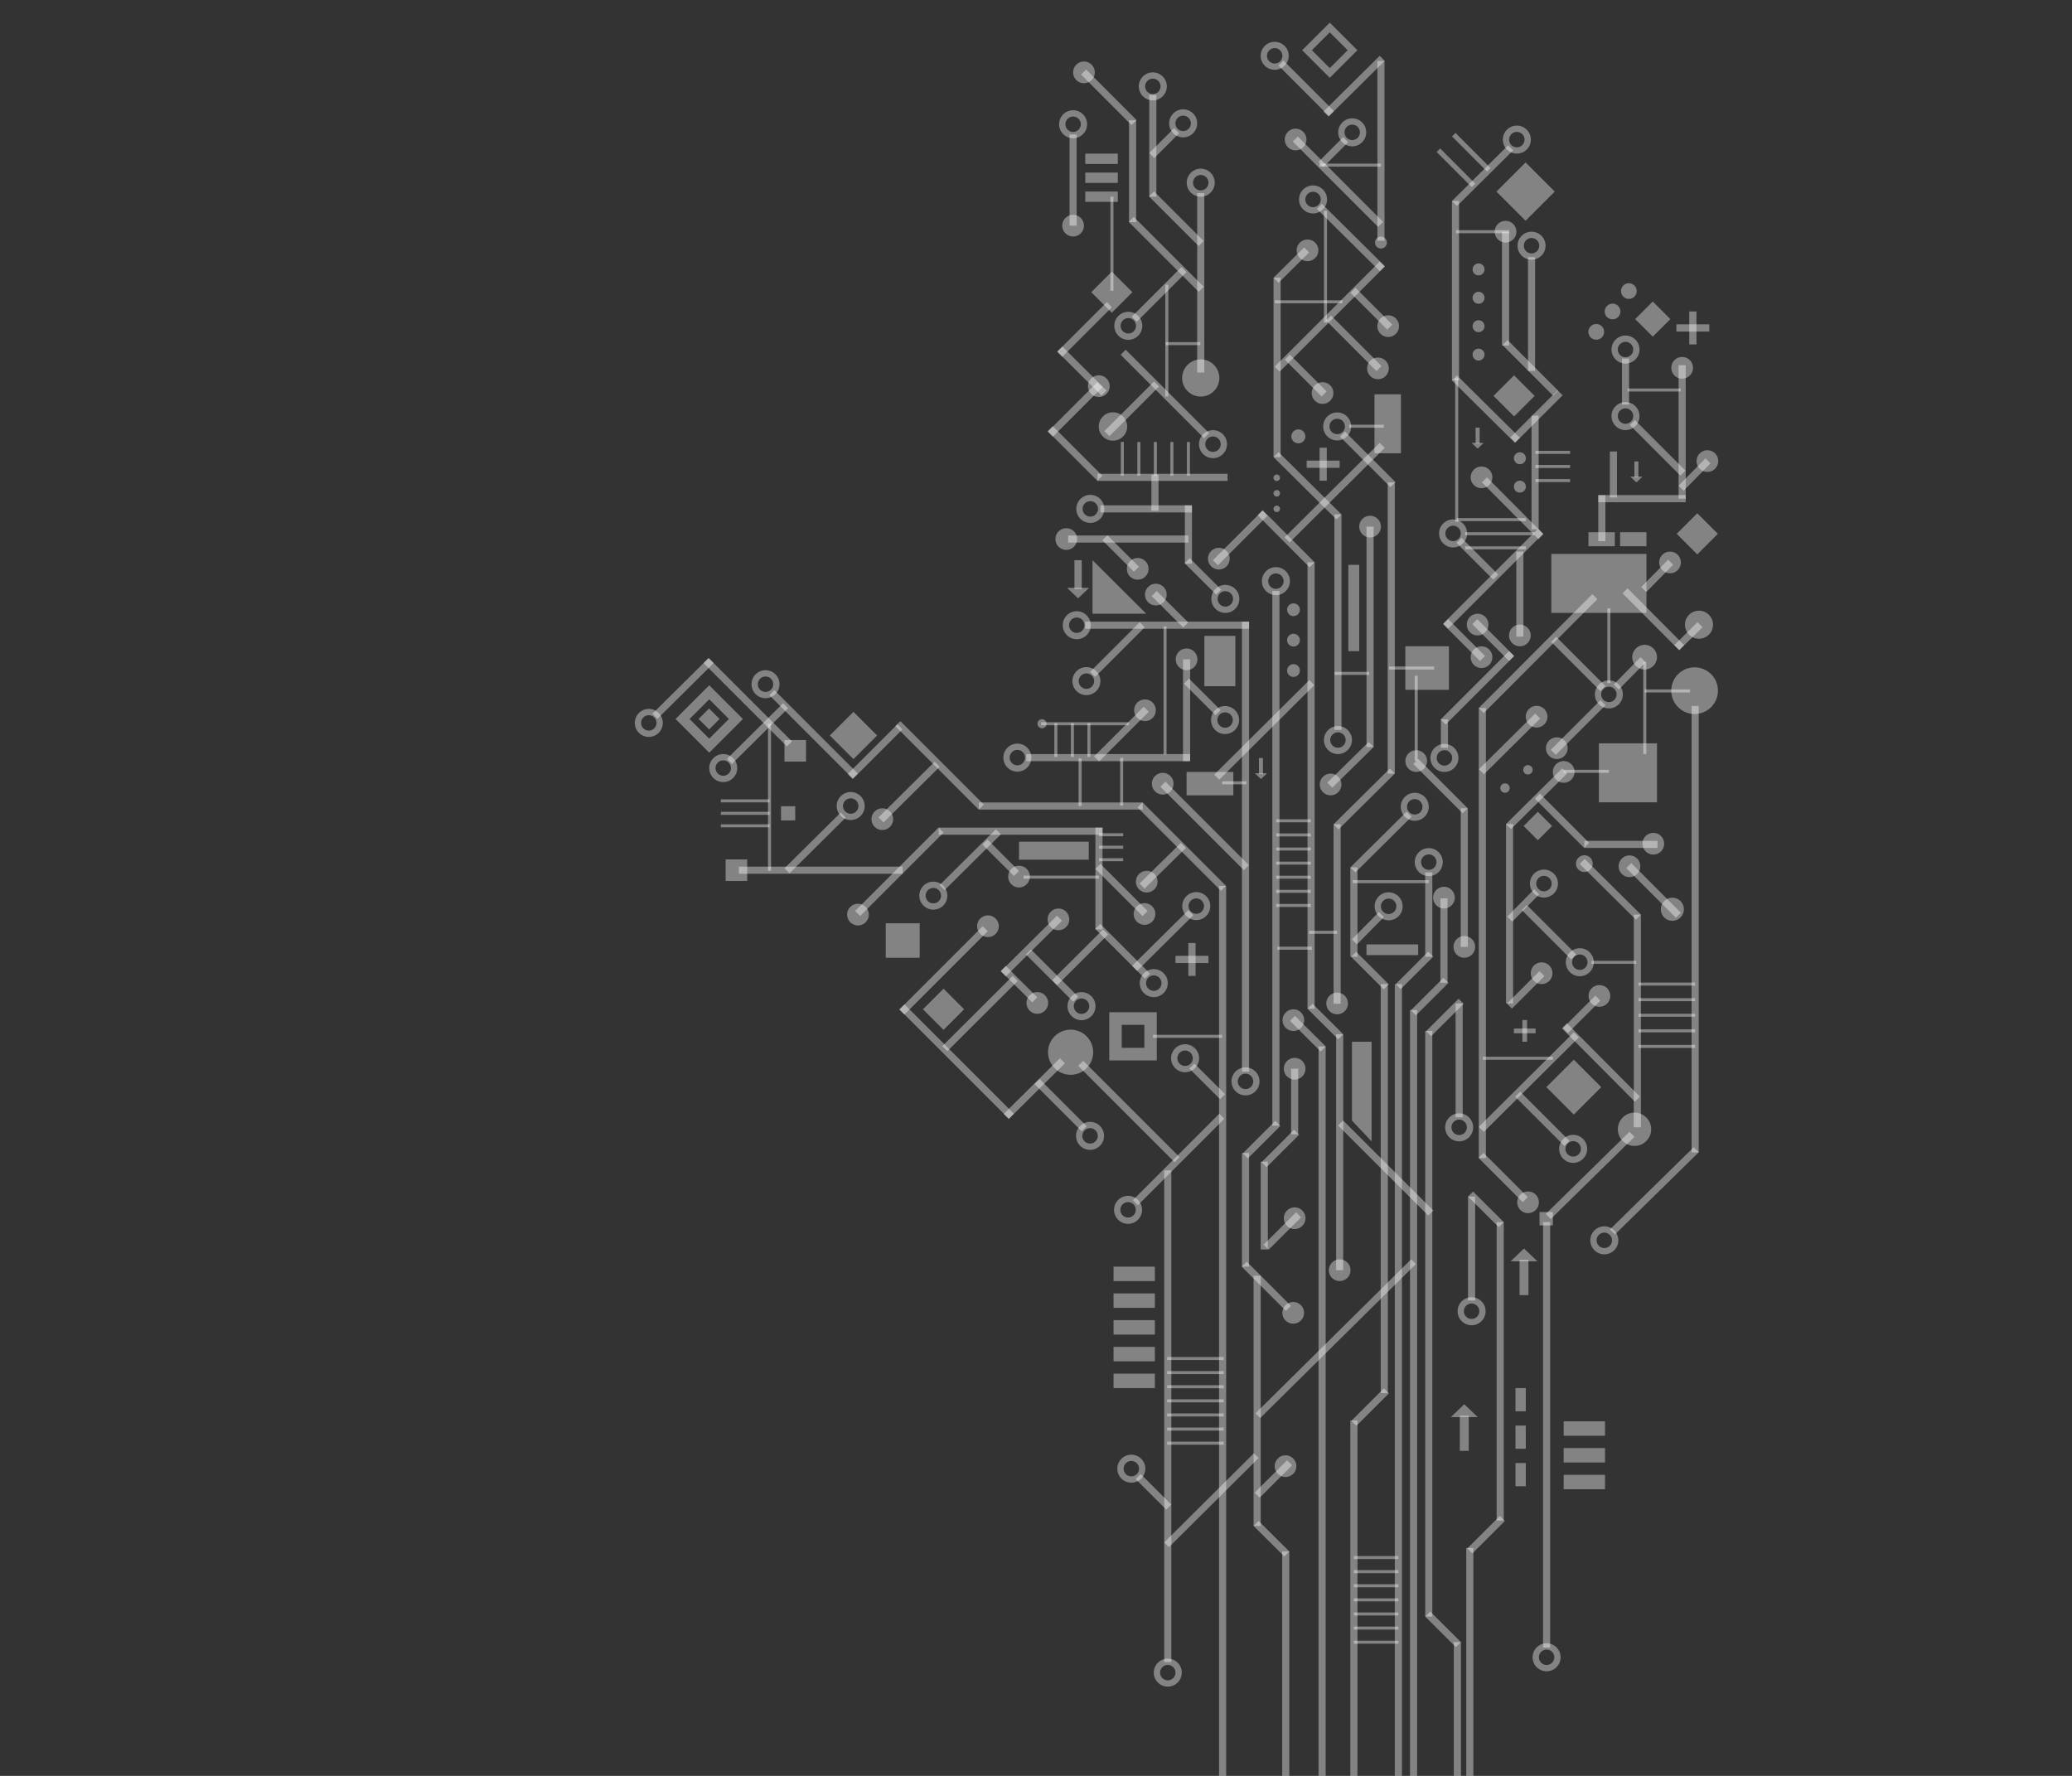 <?xml version="1.0" encoding="UTF-8" standalone="no"?>
<!-- Generator: Adobe Illustrator 27.5.0, SVG Export Plug-In . SVG Version: 6.00 Build 0)  -->

<svg
   version="1.1"
   x="0px"
   y="0px"
   viewBox="0 0 368.421 315.789"
   xml:space="preserve"
   id="svg416"
   sodipodi:docname="circuit-bg.svg"
   inkscape:export-filename="4348099_591.svg"
   inkscape:export-xdpi="96"
   inkscape:export-ydpi="96"
   inkscape:version="1.4 (e7c3feb100, 2024-10-09)"
   width="700"
   height="600"
   xmlns:inkscape="http://www.inkscape.org/namespaces/inkscape"
   xmlns:sodipodi="http://sodipodi.sourceforge.net/DTD/sodipodi-0.dtd"
   xmlns="http://www.w3.org/2000/svg"
   xmlns:svg="http://www.w3.org/2000/svg"><rect x="0" y="0" width="368.421" height="315.789" fill="#333333" stroke="none"/><defs
   id="defs416" /><sodipodi:namedview
   id="namedview416"
   pagecolor="#000000"
   bordercolor="#000000"
   borderopacity="0.25"
   inkscape:showpageshadow="2"
   inkscape:pageopacity="0.0"
   inkscape:pagecheckerboard="0"
   inkscape:deskcolor="#d1d1d1"
   inkscape:zoom="2.3228571"
   inkscape:cx="541.14392"
   inkscape:cy="470.32596"
   inkscape:window-width="1920"
   inkscape:window-height="1022"
   inkscape:window-x="0"
   inkscape:window-y="0"
   inkscape:window-maximized="1"
   inkscape:current-layer="svg416"
   showborder="true" />



<g
   id="Layer_2"
   style="fill:#ffffff;fill-opacity:0.391"
   transform="translate(56.632,-34.159)">
	<rect
   x="160.127"
   y="191.689"
   style="fill:#ffffff;fill-opacity:0.391"
   width="1.265"
   height="158.311"
   id="rect2" />
	<rect
   x="138.14"
   y="181.326"
   style="fill:#ffffff;fill-opacity:0.391"
   width="1.265"
   height="18.113"
   id="rect3" />
	<rect
   x="169.602"
   y="139.257"
   style="fill:#ffffff;fill-opacity:0.391"
   width="1.266"
   height="95.067"
   id="rect4" />
	<rect
   x="164.199"
   y="144.702"
   style="fill:#ffffff;fill-opacity:0.391"
   width="1.266"
   height="80.028"
   id="rect5" />
	<rect
   x="196.783"
   y="189.295"
   style="fill:#ffffff;fill-opacity:0.391"
   width="1.266"
   height="14.994"
   id="rect6" />
	<rect
   x="180.489"
   y="180.736"
   style="fill:#ffffff;fill-opacity:0.391"
   width="1.265"
   height="31.9"
   id="rect7" />
	<rect
   x="191.38"
   y="209.15"
   style="fill:#ffffff;fill-opacity:0.391"
   width="1.265"
   height="140.85"
   id="rect8" />
	<rect
   x="194.082"
   y="213.764"
   style="fill:#ffffff;fill-opacity:0.391"
   width="1.266"
   height="136.236"
   id="rect9" />
	<rect
   x="188.875"
   y="209.15"
   style="fill:#ffffff;fill-opacity:0.391"
   width="1.266"
   height="72.73"
   id="rect10" />
	<rect
   x="164.199"
   y="239.191"
   style="fill:#ffffff;fill-opacity:0.391"
   width="1.266"
   height="20.205"
   id="rect11" />
	<rect
   x="117.425"
   y="176.855"
   style="fill:#ffffff;fill-opacity:0.391"
   width="29.127"
   height="1.266"
   id="rect12" />
	
		<rect
   x="152.896"
   y="174.227"
   transform="matrix(0.707,-0.707,0.707,0.707,-85.646,162.655)"
   style="fill:#ffffff;fill-opacity:0.391"
   width="1.266"
   height="20.98"
   id="rect13" />
	
		<rect
   x="143.521"
   y="219.61"
   transform="matrix(0.707,-0.707,0.707,0.707,-121.654,169.891)"
   style="fill:#ffffff;fill-opacity:0.391"
   width="1.266"
   height="24.233"
   id="rect14" />
	
		<rect
   x="188.953"
   y="230.548"
   transform="matrix(0.707,-0.708,0.708,0.707,-115.526,205.079)"
   style="fill:#ffffff;fill-opacity:0.391"
   width="1.266"
   height="22.658"
   id="rect15" />
	
		<rect
   x="112.855"
   y="209.222"
   transform="matrix(0.707,-0.707,0.707,0.707,-124.42,145.509)"
   style="fill:#ffffff;fill-opacity:0.391"
   width="1.265"
   height="27.53"
   id="rect16" />
	
		<rect
   x="156.967"
   y="170.545"
   transform="matrix(0.707,-0.707,0.707,0.707,-81.851,164.455)"
   style="fill:#ffffff;fill-opacity:0.391"
   width="1.265"
   height="20.98"
   id="rect17" />
	
		<rect
   x="142.171"
   y="186.555"
   transform="matrix(0.707,-0.707,0.707,0.707,-94.274,157.289)"
   style="fill:#ffffff;fill-opacity:0.391"
   width="1.266"
   height="11.868"
   id="rect18" />
	
		<rect
   x="129.816"
   y="201.77"
   transform="matrix(0.707,-0.707,0.707,0.707,-108.645,153.008)"
   style="fill:#ffffff;fill-opacity:0.391"
   width="1.266"
   height="11.868"
   id="rect19" />
	
		<rect
   x="131.334"
   y="224.833"
   transform="matrix(0.707,-0.707,0.707,0.707,-124.502,160.823)"
   style="fill:#ffffff;fill-opacity:0.391"
   width="1.265"
   height="11.868"
   id="rect20" />
	
		<rect
   x="149.891"
   y="93.717"
   transform="matrix(0.707,-0.707,0.707,0.707,-29.598,136.958)"
   style="fill:#ffffff;fill-opacity:0.391"
   width="1.265"
   height="20.98"
   id="rect21" />
	<polygon
   style="fill:#ffffff;fill-opacity:0.391"
   points="131.358,96.661 132.254,95.766 140.118,103.604 139.224,104.498 "
   id="polygon21" />
	
		<rect
   x="142.368"
   y="197.165"
   transform="matrix(0.707,-0.707,0.707,0.707,-101.932,160.601)"
   style="fill:#ffffff;fill-opacity:0.391"
   width="1.265"
   height="12.489"
   id="rect22" />
	<rect
   x="147.717"
   y="51.024"
   style="fill:#ffffff;fill-opacity:0.391"
   width="1.266"
   height="18.111"
   id="rect23" />
	
		<rect
   x="151.945"
   y="66.863"
   transform="matrix(0.707,-0.707,0.707,0.707,-7.027,129.239)"
   style="fill:#ffffff;fill-opacity:0.391"
   width="1.266"
   height="12.489"
   id="rect24" />
	<rect
   x="144.122"
   y="55.552"
   style="fill:#ffffff;fill-opacity:0.391"
   width="1.265"
   height="18.111"
   id="rect25" />
	<rect
   x="133.543"
   y="58.079"
   style="fill:#ffffff;fill-opacity:0.391"
   width="1.265"
   height="16.206"
   id="rect26" />
	
		<rect
   x="150.148"
   y="70.646"
   transform="matrix(0.707,-0.707,0.707,0.707,-12.022,129.829)"
   style="fill:#ffffff;fill-opacity:0.391"
   width="1.265"
   height="17.574"
   id="rect27" />
	
		<rect
   x="156.666"
   y="132.784"
   transform="matrix(0.706,-0.708,0.708,0.706,-50.608,151.477)"
   style="fill:#ffffff;fill-opacity:0.391"
   width="1.265"
   height="7.922"
   id="rect28" />
	
		<rect
   x="142.026"
   y="128.698"
   transform="matrix(0.706,-0.708,0.708,0.706,-52.013,139.924)"
   style="fill:#ffffff;fill-opacity:0.391"
   width="1.265"
   height="7.921"
   id="rect29" />
	
		<rect
   x="156.388"
   y="154.073"
   transform="matrix(0.707,-0.708,0.708,0.707,-65.757,157.522)"
   style="fill:#ffffff;fill-opacity:0.391"
   width="1.265"
   height="7.922"
   id="rect30" />
	
		<rect
   x="120.676"
   y="182.83"
   transform="matrix(0.706,-0.708,0.708,0.706,-96.595,140.696)"
   style="fill:#ffffff;fill-opacity:0.391"
   width="1.265"
   height="7.922"
   id="rect31" />
	
		<rect
   x="123.927"
   y="205.297"
   transform="matrix(0.706,-0.708,0.708,0.706,-111.544,149.603)"
   style="fill:#ffffff;fill-opacity:0.391"
   width="1.265"
   height="7.922"
   id="rect32" />
	
		<rect
   x="150.796"
   y="138.621"
   transform="matrix(0.706,-0.708,0.708,0.706,-56.462,149.047)"
   style="fill:#ffffff;fill-opacity:0.391"
   width="1.265"
   height="7.922"
   id="rect33" />
	<polygon
   style="fill:#ffffff;fill-opacity:0.391"
   points="169.815,115.445 170.71,114.551 181.898,125.637 181.004,126.531 "
   id="polygon33" />
	<polygon
   style="fill:#ffffff;fill-opacity:0.391"
   points="175.856,213.531 176.75,212.637 182.206,218.069 181.311,218.965 "
   id="polygon34" />
	<polygon
   style="fill:#ffffff;fill-opacity:0.391"
   points="154.851,224.182 155.745,223.287 161.201,228.721 160.306,229.615 "
   id="polygon35" />
	<polygon
   style="fill:#ffffff;fill-opacity:0.391"
   points="145.292,297.166 146.188,296.272 151.643,301.705 150.748,302.6 "
   id="polygon36" />
	
		<rect
   x="203.102"
   y="143.361"
   transform="matrix(0.707,-0.707,0.707,0.707,-44.973,187.39)"
   style="fill:#ffffff;fill-opacity:0.391"
   width="1.265"
   height="9.254"
   id="rect36" />
	
		<rect
   x="208.283"
   y="143.361"
   transform="matrix(0.707,-0.707,0.707,0.707,-43.456,191.051)"
   style="fill:#ffffff;fill-opacity:0.391"
   width="1.265"
   height="9.254"
   id="rect37" />
	
		<rect
   x="205.469"
   y="128.899"
   transform="matrix(0.707,-0.707,0.707,0.707,-34.055,184.828)"
   style="fill:#ffffff;fill-opacity:0.391"
   width="1.265"
   height="9.254"
   id="rect38" />
	<polygon
   style="fill:#ffffff;fill-opacity:0.391"
   points="166.986,125.763 167.88,124.869 177.122,134.151 176.227,135.046 "
   id="polygon38" />
	
		<rect
   x="174.933"
   y="96.305"
   transform="matrix(0.707,-0.707,0.707,0.707,-19.948,153.704)"
   style="fill:#ffffff;fill-opacity:0.391"
   width="1.265"
   height="9.255"
   id="rect39" />
	
		<rect
   x="133.914"
   y="108.57"
   transform="matrix(0.707,-0.707,0.707,0.707,-41.778,128.741)"
   style="fill:#ffffff;fill-opacity:0.391"
   width="1.265"
   height="12.484"
   id="rect40" />
	
		<rect
   x="186.602"
   y="84.407"
   transform="matrix(0.707,-0.707,0.707,0.707,-8.116,158.474)"
   style="fill:#ffffff;fill-opacity:0.391"
   width="1.266"
   height="9.255"
   id="rect41" />
	<polygon
   style="fill:#ffffff;fill-opacity:0.391"
   points="206.87,119.936 207.764,119.041 217.816,129.149 216.923,130.044 "
   id="polygon41" />
	<polygon
   style="fill:#ffffff;fill-opacity:0.391"
   points="231.87,139.663 232.764,138.768 242.816,148.876 241.923,149.77 "
   id="polygon42" />
	
		<rect
   x="185.816"
   y="109.557"
   transform="matrix(0.708,-0.707,0.707,0.708,-27.39,165.601)"
   style="fill:#ffffff;fill-opacity:0.391"
   width="1.265"
   height="12.694"
   id="rect42" />
	
		<rect
   x="183.35"
   y="88.92"
   transform="matrix(0.708,-0.707,0.707,0.708,-13.531,157.827)"
   style="fill:#ffffff;fill-opacity:0.391"
   width="1.265"
   height="12.694"
   id="rect43" />
	
		<rect
   x="210.056"
   y="238.01"
   transform="matrix(0.707,-0.707,0.707,0.707,-110.52,220.298)"
   style="fill:#ffffff;fill-opacity:0.391"
   width="1.265"
   height="11.122"
   id="rect44" />
	
		<rect
   x="167.946"
   y="257.321"
   transform="matrix(0.707,-0.707,0.707,0.707,-136.513,196.211)"
   style="fill:#ffffff;fill-opacity:0.391"
   width="1.265"
   height="11.122"
   id="rect45" />
	
		<rect
   x="163.453"
   y="236.122"
   transform="matrix(0.708,-0.707,0.707,0.708,-118.312,187.637)"
   style="fill:#ffffff;fill-opacity:0.391"
   width="8.161"
   height="1.266"
   id="rect46" />
	<rect
   x="167.533"
   y="240.731"
   style="fill:#ffffff;fill-opacity:0.391"
   width="1.266"
   height="15.613"
   id="rect47" />
	<rect
   x="172.937"
   y="224.201"
   style="fill:#ffffff;fill-opacity:0.391"
   width="1.265"
   height="11.656"
   id="rect48" />
	
		<rect
   x="166.788"
   y="237.663"
   transform="matrix(0.708,-0.707,0.707,0.708,-118.43,190.472)"
   style="fill:#ffffff;fill-opacity:0.391"
   width="8.161"
   height="1.266"
   id="rect49" />
	
		<rect
   x="190.634"
   y="206.094"
   transform="matrix(0.708,-0.707,0.707,0.708,-89.141,198.016)"
   style="fill:#ffffff;fill-opacity:0.391"
   width="8.16"
   height="1.265"
   id="rect50" />
	<rect
   x="199.485"
   y="193.908"
   style="fill:#ffffff;fill-opacity:0.391"
   width="1.266"
   height="14.992"
   id="rect51" />
	
		<rect
   x="193.336"
   y="210.705"
   transform="matrix(0.708,-0.707,0.707,0.708,-91.611,201.321)"
   style="fill:#ffffff;fill-opacity:0.391"
   width="8.16"
   height="1.265"
   id="rect52" />
	<rect
   x="196.784"
   y="217.473"
   style="fill:#ffffff;fill-opacity:0.391"
   width="1.265"
   height="104.143"
   id="rect53" />
	
		<rect
   x="196.038"
   y="214.414"
   transform="matrix(0.708,-0.707,0.707,0.708,-93.442,204.318)"
   style="fill:#ffffff;fill-opacity:0.391"
   width="8.16"
   height="1.266"
   id="rect54" />
	
		<rect
   x="167.143"
   y="252.381"
   transform="matrix(0.708,-0.707,0.707,0.708,-128.719,194.976)"
   style="fill:#ffffff;fill-opacity:0.391"
   width="8.16"
   height="1.265"
   id="rect55" />
	
		<rect
   x="165.522"
   y="296.473"
   transform="matrix(0.708,-0.707,0.707,0.708,-160.345,206.71)"
   style="fill:#ffffff;fill-opacity:0.391"
   width="8.16"
   height="1.265"
   id="rect56" />
	
		<rect
   x="182.726"
   y="283.687"
   transform="matrix(0.708,-0.707,0.707,0.708,-146.283,215.142)"
   style="fill:#ffffff;fill-opacity:0.391"
   width="8.16"
   height="1.265"
   id="rect57" />
	
		<rect
   x="203.336"
   y="306.349"
   transform="matrix(0.708,-0.707,0.707,0.708,-156.276,236.364)"
   style="fill:#ffffff;fill-opacity:0.391"
   width="8.16"
   height="1.266"
   id="rect58" />
	<rect
   x="183.472"
   y="188.394"
   style="fill:#ffffff;fill-opacity:0.391"
   width="1.266"
   height="15.896"
   id="rect59" />
	
		<rect
   x="186.174"
   y="202.646"
   transform="matrix(0.707,-0.708,0.708,0.707,-91.474,192.853)"
   style="fill:#ffffff;fill-opacity:0.391"
   width="1.266"
   height="8.16"
   id="rect60" />
	
		<rect
   x="210.402"
   y="209.536"
   transform="matrix(0.708,-0.707,0.707,0.708,-85.793,213.016)"
   style="fill:#ffffff;fill-opacity:0.391"
   width="8.161"
   height="1.264"
   id="rect61" />
	
		<rect
   x="220.347"
   y="213.952"
   transform="matrix(0.708,-0.707,0.707,0.708,-86.007,221.283)"
   style="fill:#ffffff;fill-opacity:0.391"
   width="8.161"
   height="1.264"
   id="rect62" />
	<rect
   x="190.114"
   y="119.936"
   style="fill:#ffffff;fill-opacity:0.391"
   width="1.266"
   height="51.784"
   id="rect63" />
	<polygon
   style="fill:#ffffff;fill-opacity:0.391"
   points="191.38,171.722 190.485,170.827 180.489,180.735 181.384,181.63 "
   id="polygon63" />
	<polygon
   style="fill:#ffffff;fill-opacity:0.391"
   points="121.331,182.523 120.436,181.629 110.44,191.537 111.334,192.432 "
   id="polygon64" />
	<polygon
   style="fill:#ffffff;fill-opacity:0.391"
   points="93.745,179.545 92.851,178.65 82.854,188.559 83.749,189.453 "
   id="polygon65" />
	<polygon
   style="fill:#ffffff;fill-opacity:0.391"
   points="110.461,170.497 109.565,169.602 99.57,179.51 100.464,180.405 "
   id="polygon66" />
	<polygon
   style="fill:#ffffff;fill-opacity:0.391"
   points="83.506,160.097 82.611,159.202 72.615,169.11 73.51,170.005 "
   id="polygon67" />
	<polygon
   style="fill:#ffffff;fill-opacity:0.391"
   points="70.268,152.065 69.373,151.171 59.377,161.079 60.271,161.974 "
   id="polygon68" />
	<polygon
   style="fill:#ffffff;fill-opacity:0.391"
   points="132.727,223.231 131.832,222.337 121.837,232.245 122.731,233.14 "
   id="polygon69" />
	<rect
   x="186.348"
   y="127.801"
   style="fill:#ffffff;fill-opacity:0.391"
   width="1.266"
   height="39.197"
   id="rect69" />
	<polygon
   style="fill:#ffffff;fill-opacity:0.391"
   points="187.613,167 186.719,166.105 179.371,173.333 180.266,174.227 "
   id="polygon70" />
	<polygon
   style="fill:#ffffff;fill-opacity:0.391"
   points="246.092,145.691 245.197,144.796 241.077,148.876 241.972,149.77 "
   id="polygon71" />
	<polygon
   style="fill:#ffffff;fill-opacity:0.391"
   points="154.232,184.936 153.337,184.042 145.989,191.27 146.884,192.164 "
   id="polygon72" />
	<polygon
   style="fill:#ffffff;fill-opacity:0.391"
   points="194.362,179.388 193.468,178.493 183.472,188.401 184.367,189.295 "
   id="polygon73" />
	<polygon
   style="fill:#ffffff;fill-opacity:0.391"
   points="132.199,197.887 131.305,196.993 121.309,206.9 122.204,207.795 "
   id="polygon74" />
	<polygon
   style="fill:#ffffff;fill-opacity:0.391"
   points="155.556,196.898 154.661,196.003 144.665,205.911 145.561,206.805 "
   id="polygon75" />
	<polygon
   style="fill:#ffffff;fill-opacity:0.391"
   points="140.396,200.334 139.501,199.439 130.449,208.453 131.344,209.347 "
   id="polygon76" />
	<polygon
   style="fill:#ffffff;fill-opacity:0.391"
   points="124.334,208.598 123.438,207.703 110.912,220.188 111.807,221.081 "
   id="polygon77" />
	<polygon
   style="fill:#ffffff;fill-opacity:0.391"
   points="217.226,161.935 216.331,161.041 206.335,170.949 207.23,171.843 "
   id="polygon78" />
	<rect
   x="169.815"
   y="83.547"
   style="fill:#ffffff;fill-opacity:0.391"
   width="1.265"
   height="31.9"
   id="rect78" />
	<rect
   x="188.282"
   y="45.007"
   style="fill:#ffffff;fill-opacity:0.391"
   width="1.265"
   height="31.952"
   id="rect79" />
	<rect
   x="156.239"
   y="68.506"
   style="fill:#ffffff;fill-opacity:0.391"
   width="1.266"
   height="31.9"
   id="rect80" />
	<rect
   x="148.101"
   y="118.563"
   style="fill:#ffffff;fill-opacity:0.391"
   width="1.266"
   height="6.42"
   id="rect81" />
	<polygon
   style="fill:#ffffff;fill-opacity:0.391"
   points="176.154,79.04 175.26,78.145 169.815,83.546 170.71,84.44 "
   id="polygon81" />
	<polygon
   style="fill:#ffffff;fill-opacity:0.391"
   points="201.533,101.805 202.428,100.911 213.617,111.997 212.722,112.892 "
   id="polygon82" />
	<polygon
   style="fill:#ffffff;fill-opacity:0.391"
   points="177.524,71.302 178.419,70.406 189.608,81.492 188.713,82.387 "
   id="polygon83" />
	<rect
   x="201.533"
   y="69.907"
   style="fill:#ffffff;fill-opacity:0.391"
   width="1.266"
   height="31.9"
   id="rect83" />
	<rect
   x="215.691"
   y="108.066"
   style="fill:#ffffff;fill-opacity:0.391"
   width="1.266"
   height="20.208"
   id="rect84" />
	<rect
   x="212.984"
   y="132.241"
   style="fill:#ffffff;fill-opacity:0.391"
   width="1.266"
   height="15.131"
   id="rect85" />
	<polygon
   style="fill:#ffffff;fill-opacity:0.391"
   points="212.424,60.893 211.528,59.998 201.533,69.906 202.428,70.8 "
   id="polygon85" />
	<polygon
   style="fill:#ffffff;fill-opacity:0.391"
   points="189.586,44.978 188.69,44.083 178.695,53.991 179.59,54.886 "
   id="polygon86" />
	<rect
   x="211.148"
   y="180.693"
   style="fill:#ffffff;fill-opacity:0.391"
   width="1.265"
   height="31.9"
   id="rect86" />
	<polygon
   style="fill:#ffffff;fill-opacity:0.391"
   points="222.038,171.679 221.144,170.784 211.148,180.691 212.042,181.587 "
   id="polygon87" />
	<rect
   x="233.874"
   y="196.8"
   style="fill:#ffffff;fill-opacity:0.391"
   width="1.265"
   height="37.823"
   id="rect87" />
	<polygon
   style="fill:#ffffff;fill-opacity:0.391"
   points="224.249,187.785 225.144,186.891 235.139,196.798 234.245,197.693 "
   id="polygon88" />
	
		<rect
   x="109.823"
   y="159.767"
   transform="matrix(0.707,-0.707,0.707,0.707,-88.039,127.974)"
   style="fill:#ffffff;fill-opacity:0.391"
   width="1.265"
   height="20.979"
   id="rect88" />
	
		<rect
   x="87.428"
   y="154.262"
   transform="matrix(0.707,-0.707,0.707,0.707,-90.706,110.526)"
   style="fill:#ffffff;fill-opacity:0.391"
   width="1.265"
   height="20.979"
   id="rect89" />
	
		<rect
   x="75.718"
   y="148.547"
   transform="matrix(0.707,-0.707,0.707,0.707,-90.094,100.571)"
   style="fill:#ffffff;fill-opacity:0.391"
   width="1.265"
   height="20.979"
   id="rect90" />
	<rect
   x="136.337"
   y="144.702"
   style="fill:#ffffff;fill-opacity:0.391"
   width="29.128"
   height="1.266"
   id="rect91" />
	<rect
   x="133.298"
   y="129.38"
   style="fill:#ffffff;fill-opacity:0.391"
   width="21.382"
   height="1.265"
   id="rect92" />
	<rect
   x="206.31"
   y="160.058"
   style="fill:#ffffff;fill-opacity:0.391"
   width="1.265"
   height="80.028"
   id="rect93" />
	<rect
   x="199.568"
   y="162.081"
   style="fill:#ffffff;fill-opacity:0.391"
   width="1.266"
   height="5.044"
   id="rect94" />
	
		<rect
   x="142.088"
   y="239.774"
   transform="matrix(0.707,-0.707,0.707,0.707,-125.179,178.509)"
   style="fill:#ffffff;fill-opacity:0.391"
   width="21.738"
   height="1.266"
   id="rect95" />
	<rect
   x="166.268"
   y="261.012"
   style="fill:#ffffff;fill-opacity:0.391"
   width="1.266"
   height="44.494"
   id="rect96" />
	<rect
   x="204.082"
   y="309.418"
   style="fill:#ffffff;fill-opacity:0.391"
   width="1.265"
   height="40.586"
   id="rect97" />
	<rect
   x="201.869"
   y="326.166"
   style="fill:#ffffff;fill-opacity:0.391"
   width="1.266"
   height="23.838"
   id="rect98" />
	<rect
   x="171.354"
   y="310.043"
   style="fill:#ffffff;fill-opacity:0.391"
   width="1.265"
   height="39.961"
   id="rect99" />
	<rect
   x="150.377"
   y="242.281"
   style="fill:#ffffff;fill-opacity:0.391"
   width="1.266"
   height="87.43"
   id="rect100" />
	<rect
   x="183.472"
   y="286.754"
   style="fill:#ffffff;fill-opacity:0.391"
   width="1.266"
   height="63.25"
   id="rect101" />
	
		<rect
   x="198.908"
   y="167.766"
   transform="matrix(0.707,-0.707,0.707,0.707,-64.565,192.033)"
   style="fill:#ffffff;fill-opacity:0.391"
   width="1.266"
   height="12.387"
   id="rect102" />
	
		<rect
   x="218.204"
   y="193.747"
   transform="matrix(0.707,-0.707,0.707,0.707,-77.284,213.285)"
   style="fill:#ffffff;fill-opacity:0.391"
   width="1.265"
   height="12.387"
   id="rect103" />
	
		<rect
   x="217.027"
   y="226.936"
   transform="matrix(0.707,-0.707,0.707,0.707,-101.096,222.174)"
   style="fill:#ffffff;fill-opacity:0.391"
   width="1.265"
   height="12.387"
   id="rect104" />
	
		<rect
   x="223.403"
   y="146.006"
   transform="matrix(0.707,-0.707,0.707,0.707,-42.001,203.003)"
   style="fill:#ffffff;fill-opacity:0.391"
   width="1.266"
   height="12.388"
   id="rect105" />
	<polygon
   style="fill:#ffffff;fill-opacity:0.391"
   points="221.093,217.021 221.987,216.127 234.953,229.167 234.059,230.061 "
   id="polygon105" />
	
		<rect
   x="220.518"
   y="173.921"
   transform="matrix(0.707,-0.707,0.707,0.707,-62.588,209.115)"
   style="fill:#ffffff;fill-opacity:0.391"
   width="1.265"
   height="12.387"
   id="rect106" />
	<rect
   x="203.102"
   y="177.892"
   style="fill:#ffffff;fill-opacity:0.391"
   width="1.265"
   height="24.642"
   id="rect107" />
	<rect
   x="225.08"
   y="183.676"
   style="fill:#ffffff;fill-opacity:0.391"
   width="13.011"
   height="1.266"
   id="rect108" />
	<polygon
   style="fill:#ffffff;fill-opacity:0.391"
   points="224.109,218.625 223.216,217.73 206.31,234.535 207.204,235.431 "
   id="polygon108" />
	<polygon
   style="fill:#ffffff;fill-opacity:0.391"
   points="177.066,155.994 176.172,155.099 159.266,171.904 160.161,172.8 "
   id="polygon109" />
	<polygon
   style="fill:#ffffff;fill-opacity:0.391"
   points="189.582,113.803 188.688,112.907 171.781,129.713 172.676,130.608 "
   id="polygon110" />
	<polygon
   style="fill:#ffffff;fill-opacity:0.391"
   points="167.16,293.43 166.316,292.585 150.365,308.441 151.21,309.286 "
   id="polygon111" />
	<polygon
   style="fill:#ffffff;fill-opacity:0.391"
   points="195.137,258.926 194.293,258.081 166.603,285.478 167.447,286.322 "
   id="polygon112" />
	<polygon
   style="fill:#ffffff;fill-opacity:0.391"
   points="234,236.305 233.106,235.409 218.218,250.021 219.112,250.917 "
   id="polygon113" />
	<polygon
   style="fill:#ffffff;fill-opacity:0.391"
   points="245.417,239.055 244.523,238.158 229.635,252.771 230.529,253.666 "
   id="polygon114" />
	<polygon
   style="fill:#ffffff;fill-opacity:0.391"
   points="227.396,140.702 226.502,139.807 206.309,160.055 207.203,160.949 "
   id="polygon115" />
	<polygon
   style="fill:#ffffff;fill-opacity:0.391"
   points="247.518,116.553 246.624,115.657 241.837,120.522 242.732,121.417 "
   id="polygon116" />
	<polygon
   style="fill:#ffffff;fill-opacity:0.391"
   points="240.874,134.579 239.98,133.683 235.193,138.548 236.089,139.443 "
   id="polygon117" />
	<polygon
   style="fill:#ffffff;fill-opacity:0.391"
   points="235.974,151.914 235.08,151.019 230.293,155.884 231.189,156.778 "
   id="polygon118" />
	
		<rect
   x="197.495"
   y="155.844"
   transform="matrix(0.707,-0.707,0.707,0.707,-50.283,191.547)"
   style="fill:#ffffff;fill-opacity:0.391"
   width="17.213"
   height="1.266"
   id="rect118" />
	<rect
   x="110.277"
   y="181.326"
   style="fill:#ffffff;fill-opacity:0.391"
   width="29.128"
   height="1.266"
   id="rect119" />
	<rect
   x="227.556"
   y="122.197"
   style="fill:#ffffff;fill-opacity:0.391"
   width="15.547"
   height="1.266"
   id="rect120" />
	<rect
   x="154.047"
   y="124.016"
   style="fill:#ffffff;fill-opacity:0.391"
   width="1.264"
   height="10.381"
   id="rect121" />
	<rect
   x="139.033"
   y="124.016"
   style="fill:#ffffff;fill-opacity:0.391"
   width="16.278"
   height="1.266"
   id="rect122" />
	
		<rect
   x="92.819"
   y="188.558"
   transform="matrix(0.707,-0.707,0.707,0.707,-103.521,128.466)"
   style="fill:#ffffff;fill-opacity:0.391"
   width="20.98"
   height="1.266"
   id="rect123" />
	
		<rect
   x="100.684"
   y="206.094"
   transform="matrix(0.707,-0.707,0.707,0.707,-113.617,139.164)"
   style="fill:#ffffff;fill-opacity:0.391"
   width="20.98"
   height="1.265"
   id="rect124" />
	<rect
   x="153.72"
   y="151.401"
   style="fill:#ffffff;fill-opacity:0.391"
   width="1.266"
   height="18.111"
   id="rect125" />
	
		<rect
   x="135.85"
   y="148.934"
   transform="matrix(0.707,-0.707,0.707,0.707,-64.144,144.375)"
   style="fill:#ffffff;fill-opacity:0.391"
   width="12.489"
   height="1.265"
   id="rect126" />
	
		<rect
   x="136.56"
   y="163.971"
   transform="matrix(0.707,-0.707,0.707,0.707,-74.573,149.285)"
   style="fill:#ffffff;fill-opacity:0.391"
   width="12.489"
   height="1.265"
   id="rect127" />
	
		<rect
   x="92.773"
   y="167.119"
   transform="matrix(0.707,-0.707,0.707,0.707,-89.637,119.228)"
   style="fill:#ffffff;fill-opacity:0.391"
   width="12.489"
   height="1.265"
   id="rect128" />
	
		<rect
   x="129.976"
   y="92.055"
   transform="matrix(0.707,-0.707,0.707,0.707,-25.631,123.528)"
   style="fill:#ffffff;fill-opacity:0.391"
   width="12.489"
   height="1.266"
   id="rect129" />
	
		<rect
   x="138.367"
   y="106.149"
   transform="matrix(0.707,-0.707,0.707,0.707,-33.14,133.606)"
   style="fill:#ffffff;fill-opacity:0.391"
   width="12.488"
   height="1.265"
   id="rect130" />
	
		<rect
   x="157.666"
   y="129.101"
   transform="matrix(0.707,-0.707,0.707,0.707,-43.718,153.98)"
   style="fill:#ffffff;fill-opacity:0.391"
   width="12.489"
   height="1.265"
   id="rect131" />
	
		<rect
   x="217.757"
   y="162.8"
   transform="matrix(0.707,-0.707,0.707,0.707,-49.942,206.35)"
   style="fill:#ffffff;fill-opacity:0.391"
   width="12.489"
   height="1.266"
   id="rect132" />
	
		<rect
   x="128.303"
   y="106.257"
   transform="matrix(0.707,-0.707,0.707,0.707,-36.166,126.517)"
   style="fill:#ffffff;fill-opacity:0.391"
   width="12.488"
   height="1.265"
   id="rect133" />
	
		<rect
   x="143.228"
   y="85.812"
   transform="matrix(0.707,-0.707,0.707,0.707,-17.329,131.076)"
   style="fill:#ffffff;fill-opacity:0.391"
   width="12.488"
   height="1.265"
   id="rect134" />
	
		<rect
   x="236.815"
   y="186.352"
   transform="matrix(0.707,-0.707,0.707,0.707,-66.65,224.209)"
   style="fill:#ffffff;fill-opacity:0.391"
   width="1.265"
   height="12.489"
   id="rect135" />
	<polygon
   style="fill:#ffffff;fill-opacity:0.391"
   points="217.052,193.182 216.158,192.287 211.371,197.151 212.267,198.047 "
   id="polygon135" />
	<polygon
   style="fill:#ffffff;fill-opacity:0.391"
   points="189.439,197.227 188.545,196.331 183.758,201.196 184.653,202.091 "
   id="polygon136" />
	
		<rect
   x="177.308"
   y="60.505"
   transform="matrix(0.707,-0.707,0.707,0.707,9.643,145.546)"
   style="fill:#ffffff;fill-opacity:0.391"
   width="6.244"
   height="1.265"
   id="rect136" />
	
		<rect
   x="147.249"
   y="58.909"
   transform="matrix(0.707,-0.707,0.707,0.707,1.965,123.825)"
   style="fill:#ffffff;fill-opacity:0.391"
   width="6.245"
   height="1.265"
   id="rect137" />
	
		<rect
   x="166.593"
   y="89.776"
   transform="matrix(0.707,-0.707,0.707,0.707,-11.249,153.667)"
   style="fill:#ffffff;fill-opacity:0.391"
   width="26.442"
   height="1.266"
   id="rect138" />
	
		<rect
   x="214.735"
   y="93.319"
   transform="matrix(0.708,-0.707,0.707,0.708,-7.47,181.273)"
   style="fill:#ffffff;fill-opacity:0.391"
   width="1.265"
   height="12.694"
   id="rect139" />
	
		<rect
   x="237.352"
   y="107.543"
   transform="matrix(0.708,-0.707,0.707,0.708,-10.909,201.408)"
   style="fill:#ffffff;fill-opacity:0.391"
   width="1.265"
   height="12.694"
   id="rect140" />
	
		<rect
   x="201.794"
   y="59.481"
   transform="matrix(0.708,-0.706,0.706,0.708,13.956,161.533)"
   style="fill:#ffffff;fill-opacity:0.391"
   width="0.88"
   height="8.833"
   id="rect141" />
	
		<rect
   x="204.524"
   y="56.721"
   transform="matrix(0.708,-0.706,0.706,0.708,16.703,162.655)"
   style="fill:#ffffff;fill-opacity:0.391"
   width="0.88"
   height="8.833"
   id="rect142" />
	
		<rect
   x="180.52"
   y="55.767"
   transform="matrix(0.708,-0.707,0.707,0.708,6.002,147.475)"
   style="fill:#ffffff;fill-opacity:0.391"
   width="1.265"
   height="21.441"
   id="rect143" />
	
		<rect
   x="174.921"
   y="43.599"
   transform="matrix(0.708,-0.707,0.707,0.708,16.019,138.616)"
   style="fill:#ffffff;fill-opacity:0.391"
   width="1.265"
   height="12.694"
   id="rect144" />
	
		<rect
   x="139.824"
   y="45.164"
   transform="matrix(0.708,-0.707,0.707,0.708,4.664,114.294)"
   style="fill:#ffffff;fill-opacity:0.391"
   width="1.265"
   height="12.693"
   id="rect145" />
	<rect
   x="210.436"
   y="75.358"
   style="fill:#ffffff;fill-opacity:0.391"
   width="1.266"
   height="20.239"
   id="rect146" />
	<rect
   x="215.059"
   y="79.882"
   style="fill:#ffffff;fill-opacity:0.391"
   width="1.266"
   height="20.239"
   id="rect147" />
	<rect
   x="241.837"
   y="99.093"
   style="fill:#ffffff;fill-opacity:0.391"
   width="1.266"
   height="23.737"
   id="rect148" />
	<rect
   x="227.556"
   y="122.217"
   style="fill:#ffffff;fill-opacity:0.391"
   width="1.266"
   height="8.177"
   id="rect149" />
	<rect
   x="229.616"
   y="114.449"
   style="fill:#ffffff;fill-opacity:0.391"
   width="1.266"
   height="8.177"
   id="rect150" />
	<rect
   x="231.767"
   y="97.923"
   style="fill:#ffffff;fill-opacity:0.391"
   width="1.266"
   height="8.177"
   id="rect151" />
	
		<rect
   x="196.967"
   y="136.535"
   transform="matrix(0.707,-0.707,0.707,0.707,-35.825,187.788)"
   style="fill:#ffffff;fill-opacity:0.391"
   width="23.899"
   height="1.265"
   id="rect152" />
	
		<rect
   x="210.518"
   y="107.622"
   transform="matrix(0.708,-0.707,0.707,0.708,-13.211,184.578)"
   style="fill:#ffffff;fill-opacity:0.391"
   width="11.86"
   height="1.266"
   id="rect153" />
	<rect
   x="125.858"
   y="168.247"
   style="fill:#ffffff;fill-opacity:0.391"
   width="29.128"
   height="1.265"
   id="rect154" />
	<rect
   x="175.856"
   y="134.141"
   style="fill:#ffffff;fill-opacity:0.391"
   width="1.266"
   height="79.391"
   id="rect155" />
	<rect
   x="244.151"
   y="159.692"
   style="fill:#ffffff;fill-opacity:0.391"
   width="1.266"
   height="79.391"
   id="rect156" />
	<rect
   x="180.633"
   y="125.634"
   style="fill:#ffffff;fill-opacity:0.391"
   width="1.266"
   height="38.315"
   id="rect157" />
	<rect
   x="180.941"
   y="218.069"
   style="fill:#ffffff;fill-opacity:0.391"
   width="1.265"
   height="41.962"
   id="rect158" />
	<polygon
   style="fill:#ffffff;fill-opacity:0.391"
   points="172.733,215.695 173.628,214.801 179.084,220.234 178.189,221.129 "
   id="polygon158" />
	<rect
   x="177.818"
   y="220.234"
   style="fill:#ffffff;fill-opacity:0.391"
   width="1.266"
   height="129.766"
   id="rect159" />
	<rect
   x="217.736"
   y="251.475"
   style="fill:#ffffff;fill-opacity:0.391"
   width="1.266"
   height="75.653"
   id="rect160" />
	<polygon
   style="fill:#ffffff;fill-opacity:0.391"
   points="204.399,246.936 205.294,246.043 210.75,251.475 209.855,252.369 "
   id="polygon160" />
	<polygon
   style="fill:#ffffff;fill-opacity:0.391"
   points="196.784,321.624 197.679,320.73 203.135,326.162 202.24,327.057 "
   id="polygon161" />
	<polygon
   style="fill:#ffffff;fill-opacity:0.391"
   points="166.268,305.505 167.163,304.611 172.619,310.043 171.725,310.938 "
   id="polygon162" />
	<rect
   x="209.485"
   y="251.475"
   style="fill:#ffffff;fill-opacity:0.391"
   width="1.265"
   height="53.071"
   id="rect162" />
	<rect
   x="204.399"
   y="246.936"
   style="fill:#ffffff;fill-opacity:0.391"
   width="1.266"
   height="18.464"
   id="rect163" />
	<rect
   x="202.188"
   y="212.594"
   style="fill:#ffffff;fill-opacity:0.391"
   width="1.265"
   height="20.241"
   id="rect164" />
	<rect
   x="138.515"
   y="118.408"
   style="fill:#ffffff;fill-opacity:0.391"
   width="23.128"
   height="1.265"
   id="rect165" />
	<rect
   x="74.751"
   y="188.268"
   style="fill:#ffffff;fill-opacity:0.391"
   width="29.128"
   height="1.266"
   id="rect166" />
	<rect
   x="219.209"
   y="132.658"
   style="fill:#ffffff;fill-opacity:0.391"
   width="16.914"
   height="10.487"
   id="rect167" />
	<rect
   x="227.666"
   y="166.341"
   style="fill:#ffffff;fill-opacity:0.391"
   width="10.332"
   height="10.487"
   id="rect168" />
	<path
   style="fill:#ffffff;fill-opacity:0.391"
   d="m 140.608,214.155 v 8.571 h 8.445 v -8.571 z m 6.237,6.33 h -4.027 v -4.088 h 4.027 z"
   id="path168" />
	<rect
   x="100.86"
   y="198.34"
   style="fill:#ffffff;fill-opacity:0.391"
   width="6.038"
   height="6.129"
   id="rect169" />
	<rect
   x="187.764"
   y="104.272"
   style="fill:#ffffff;fill-opacity:0.391"
   width="4.701"
   height="10.487"
   id="rect170" />
	<rect
   x="231.436"
   y="128.798"
   style="fill:#ffffff;fill-opacity:0.391"
   width="4.688"
   height="2.492"
   id="rect171" />
	<rect
   x="225.811"
   y="128.798"
   style="fill:#ffffff;fill-opacity:0.391"
   width="4.688"
   height="2.492"
   id="rect172" />
	<path
   style="fill:#ffffff;fill-opacity:0.391"
   d="m 137.748,221.266 c 0,2.218 -1.798,4.016 -4.016,4.016 -2.218,0 -4.016,-1.798 -4.016,-4.016 0,-2.218 1.798,-4.016 4.016,-4.016 2.218,0 4.016,1.798 4.016,4.016 z"
   id="path172" />
	<rect
   x="217.109"
   y="249.684"
   style="fill:#ffffff;fill-opacity:0.391"
   width="2.379"
   height="2.379"
   id="rect173" />
	<rect
   x="72.393"
   y="186.984"
   style="fill:#ffffff;fill-opacity:0.391"
   width="3.832"
   height="3.832"
   id="rect174" />
	<rect
   x="82.854"
   y="165.752"
   style="fill:#ffffff;fill-opacity:0.391"
   width="3.832"
   height="3.832"
   id="rect175" />
	<rect
   x="82.241"
   y="177.523"
   style="fill:#ffffff;fill-opacity:0.391"
   width="2.529"
   height="2.529"
   id="rect176" />
	<g
   id="g178"
   style="fill:#ffffff;fill-opacity:0.391">
		<rect
   x="175.71"
   y="116.065"
   style="fill:#ffffff;fill-opacity:0.391"
   width="5.861"
   height="1.284"
   id="rect177" />
		<rect
   x="177.999"
   y="113.776"
   style="fill:#ffffff;fill-opacity:0.391"
   width="1.283"
   height="5.861"
   id="rect178" />
	</g>
	<g
   id="g180"
   style="fill:#ffffff;fill-opacity:0.391">
		<rect
   x="241.444"
   y="91.832"
   style="fill:#ffffff;fill-opacity:0.391"
   width="5.861"
   height="1.284"
   id="rect179" />
		<rect
   x="243.733"
   y="89.544"
   style="fill:#ffffff;fill-opacity:0.391"
   width="1.283"
   height="5.861"
   id="rect180" />
	</g>
	<g
   id="g182"
   style="fill:#ffffff;fill-opacity:0.391">
		<rect
   x="152.381"
   y="204.125"
   style="fill:#ffffff;fill-opacity:0.391"
   width="5.861"
   height="1.285"
   id="rect181" />
		<rect
   x="154.67"
   y="201.837"
   style="fill:#ffffff;fill-opacity:0.391"
   width="1.283"
   height="5.861"
   id="rect182" />
	</g>
	<g
   id="g184"
   style="fill:#ffffff;fill-opacity:0.391">
		<rect
   x="212.552"
   y="217.049"
   style="fill:#ffffff;fill-opacity:0.391"
   width="3.861"
   height="0.848"
   id="rect183" />
		<rect
   x="214.06"
   y="215.542"
   style="fill:#ffffff;fill-opacity:0.391"
   width="0.846"
   height="3.861"
   id="rect184" />
	</g>
	<g
   id="g185"
   style="fill:#ffffff;fill-opacity:0.391">
		<polygon
   style="fill:#ffffff;fill-opacity:0.391"
   points="216.74,258.454 211.968,258.454 214.354,256.168 "
   id="polygon184" />
		<rect
   x="213.561"
   y="258.19"
   style="fill:#ffffff;fill-opacity:0.391"
   width="1.588"
   height="6.271"
   id="rect185" />
	</g>
	<g
   id="g186"
   style="fill:#ffffff;fill-opacity:0.391">
		<polygon
   style="fill:#ffffff;fill-opacity:0.391"
   points="168.654,171.667 166.499,171.667 167.577,172.698 "
   id="polygon185" />
		<rect
   x="167.218"
   y="168.956"
   style="fill:#ffffff;fill-opacity:0.391"
   width="0.717"
   height="2.83"
   id="rect186" />
	</g>
	<g
   id="g187"
   style="fill:#ffffff;fill-opacity:0.391">
		<polygon
   style="fill:#ffffff;fill-opacity:0.391"
   points="207.179,112.912 205.024,112.912 206.102,113.943 "
   id="polygon186" />
		<rect
   x="205.743"
   y="110.201"
   style="fill:#ffffff;fill-opacity:0.391"
   width="0.717"
   height="2.83"
   id="rect187" />
	</g>
	<g
   id="g188"
   style="fill:#ffffff;fill-opacity:0.391">
		<polygon
   style="fill:#ffffff;fill-opacity:0.391"
   points="235.41,118.92 233.256,118.92 234.333,119.951 "
   id="polygon187" />
		<rect
   x="233.975"
   y="116.209"
   style="fill:#ffffff;fill-opacity:0.391"
   width="0.717"
   height="2.83"
   id="rect188" />
	</g>
	<g
   id="g189"
   style="fill:#ffffff;fill-opacity:0.391">
		<polygon
   style="fill:#ffffff;fill-opacity:0.391"
   points="137.017,138.691 133.108,138.691 135.063,140.562 "
   id="polygon188" />
		<rect
   x="134.412"
   y="133.773"
   style="fill:#ffffff;fill-opacity:0.391"
   width="1.301"
   height="5.134"
   id="rect189" />
	</g>
	<g
   id="g190"
   style="fill:#ffffff;fill-opacity:0.391">
		<polygon
   style="fill:#ffffff;fill-opacity:0.391"
   points="206.121,286.147 201.349,286.147 203.734,283.861 "
   id="polygon189" />
		<rect
   x="202.941"
   y="285.883"
   style="fill:#ffffff;fill-opacity:0.391"
   width="1.588"
   height="6.271"
   id="rect190" />
	</g>
	
		<rect
   x="219.799"
   y="224.023"
   transform="matrix(0.707,-0.707,0.707,0.707,-95.46,224.487)"
   style="fill:#ffffff;fill-opacity:0.391"
   width="6.903"
   height="6.903"
   id="rect191" />
	
		<rect
   x="215.064"
   y="179.247"
   transform="matrix(0.707,-0.707,0.707,0.707,-64.497,206.362)"
   style="fill:#ffffff;fill-opacity:0.391"
   width="3.577"
   height="3.577"
   id="rect192" />
	
		<rect
   x="108.587"
   y="211.043"
   transform="matrix(0.707,-0.707,0.707,0.707,-118.502,141.196)"
   style="fill:#ffffff;fill-opacity:0.391"
   width="5.176"
   height="5.176"
   id="rect193" />
	
		<rect
   x="92.182"
   y="161.967"
   transform="matrix(0.707,-0.707,0.707,0.707,-88.762,115.604)"
   style="fill:#ffffff;fill-opacity:0.391"
   width="5.944"
   height="5.944"
   id="rect194" />
	
		<rect
   x="68.154"
   y="160.69"
   transform="matrix(0.707,-0.707,0.707,0.707,-94.213,96.583)"
   style="fill:#ffffff;fill-opacity:0.391"
   width="2.643"
   height="2.643"
   id="rect195" />
	<path
   style="fill:#ffffff;fill-opacity:0.391"
   d="m 69.477,156.021 -5.992,5.99 5.992,5.991 5.99,-5.991 z m -0.001,9.488 -3.497,-3.497 3.497,-3.498 3.497,3.498 z"
   id="path195" />
	
		<rect
   x="242.61"
   y="126.479"
   transform="matrix(0.707,-0.707,0.707,0.707,-19.446,211.187)"
   style="fill:#ffffff;fill-opacity:0.391"
   width="5.176"
   height="5.176"
   id="rect196" />
	
		<rect
   x="235.093"
   y="88.731"
   transform="matrix(0.707,-0.707,0.707,0.707,5.174,194.38)"
   style="fill:#ffffff;fill-opacity:0.391"
   width="4.423"
   height="4.423"
   id="rect197" />
	
		<rect
   x="211.014"
   y="64.578"
   transform="matrix(0.707,-0.707,0.707,0.707,14.608,171.76)"
   style="fill:#ffffff;fill-opacity:0.391"
   width="7.329"
   height="7.329"
   id="rect198" />
	<path
   style="fill:#ffffff;fill-opacity:0.391"
   d="m 179.813,38.185 -4.905,4.905 4.905,4.908 4.907,-4.908 z m -3.179,4.905 3.18,-3.179 3.18,3.179 -3.18,3.182 z"
   id="path198" />
	
		<rect
   x="210.049"
   y="102.019"
   transform="matrix(0.707,-0.707,0.707,0.707,-11.707,180.936)"
   style="fill:#ffffff;fill-opacity:0.391"
   width="5.173"
   height="5.173"
   id="rect199" />
	
		<rect
   x="138.493"
   y="83.507"
   transform="matrix(0.707,-0.707,0.707,0.707,-19.553,124.989)"
   style="fill:#ffffff;fill-opacity:0.391"
   width="5.176"
   height="5.176"
   id="rect200" />
	<rect
   x="183.116"
   y="134.599"
   style="fill:#ffffff;fill-opacity:0.391"
   width="1.933"
   height="15.345"
   id="rect201" />
	<polygon
   style="fill:#ffffff;fill-opacity:0.391"
   points="147.172,143.287 137.625,133.773 137.625,143.287 "
   id="polygon201" />
	<rect
   x="124.56"
   y="183.833"
   style="fill:#ffffff;fill-opacity:0.391"
   width="12.398"
   height="3.198"
   id="rect202" />
</g><g
   id="Layer_3"
   style="fill:#ffffff;fill-opacity:0.391"
   transform="translate(56.632,-34.159)">
	<path
   style="fill:#ffffff;fill-opacity:0.391"
   d="m 138.041,47.027 c 0,1.068 -0.865,1.934 -1.933,1.934 -1.068,0 -1.933,-0.866 -1.933,-1.934 0,-1.067 0.865,-1.933 1.933,-1.933 1.068,0 1.933,0.866 1.933,1.933 z"
   id="path202" />
	<path
   style="fill:#ffffff;fill-opacity:0.391"
   d="m 143.792,109.998 c 0,1.395 -1.131,2.526 -2.527,2.526 -1.395,0 -2.526,-1.131 -2.526,-2.526 0,-1.396 1.131,-2.526 2.526,-2.526 1.396,0 2.527,1.131 2.527,2.526 z"
   id="path203" />
	<path
   style="fill:#ffffff;fill-opacity:0.391"
   d="m 140.682,102.826 c 0,1.067 -0.865,1.933 -1.934,1.933 -1.066,0 -1.932,-0.866 -1.932,-1.933 0,-1.068 0.865,-1.933 1.932,-1.933 1.068,0 1.934,0.865 1.934,1.933 z"
   id="path204" />
	<circle
   style="fill:#ffffff;fill-opacity:0.391"
   cx="134.176"
   cy="74.285"
   r="1.933"
   id="circle204" />
	<path
   style="fill:#ffffff;fill-opacity:0.391"
   d="m 162.023,133.499 c 0,1.068 -0.865,1.933 -1.933,1.933 -1.067,0 -1.934,-0.865 -1.934,-1.933 0,-1.067 0.866,-1.933 1.934,-1.933 1.067,0 1.933,0.866 1.933,1.933 z"
   id="path205" />
	<path
   style="fill:#ffffff;fill-opacity:0.391"
   d="m 222.113,167.199 c 0,1.067 -0.865,1.933 -1.933,1.933 -1.067,0 -1.933,-0.865 -1.933,-1.933 0,-1.068 0.865,-1.934 1.933,-1.934 1.068,0.001 1.933,0.866 1.933,1.934 z"
   id="path206" />
	<path
   style="fill:#ffffff;fill-opacity:0.391"
   d="m 211.81,174.295 c 0,0.463 -0.375,0.838 -0.838,0.838 -0.463,0 -0.838,-0.375 -0.838,-0.838 0,-0.463 0.375,-0.838 0.838,-0.838 0.463,0 0.838,0.375 0.838,0.838 z"
   id="path207" />
	<path
   style="fill:#ffffff;fill-opacity:0.391"
   d="m 215.887,171.047 c 0,0.463 -0.375,0.838 -0.838,0.838 -0.463,0 -0.838,-0.375 -0.838,-0.838 0,-0.463 0.375,-0.838 0.838,-0.838 0.463,-0.001 0.838,0.374 0.838,0.838 z"
   id="path208" />
	<path
   style="fill:#ffffff;fill-opacity:0.391"
   d="m 177.789,78.677 c 0,1.068 -0.864,1.933 -1.933,1.933 -1.067,0 -1.933,-0.865 -1.933,-1.933 0,-1.067 0.865,-1.933 1.933,-1.933 1.069,0.001 1.933,0.866 1.933,1.933 z"
   id="path209" />
	<path
   style="fill:#ffffff;fill-opacity:0.391"
   d="m 190.314,99.666 c 0,1.067 -0.865,1.933 -1.933,1.933 -1.067,0 -1.933,-0.866 -1.933,-1.933 0,-1.067 0.865,-1.933 1.933,-1.933 1.068,0 1.933,0.866 1.933,1.933 z"
   id="path210" />
	<path
   style="fill:#ffffff;fill-opacity:0.391"
   d="m 208.729,119.041 c 0,1.068 -0.866,1.933 -1.933,1.933 -1.067,0 -1.934,-0.865 -1.934,-1.933 0,-1.067 0.866,-1.933 1.934,-1.933 1.066,10e-4 1.933,0.866 1.933,1.933 z"
   id="path211" />
	<path
   style="fill:#ffffff;fill-opacity:0.391"
   d="m 228.593,93.172 c 0,0.773 -0.627,1.399 -1.398,1.399 -0.773,0 -1.4,-0.626 -1.4,-1.399 0,-0.773 0.627,-1.399 1.4,-1.399 0.771,0 1.398,0.626 1.398,1.399 z"
   id="path212" />
	<path
   style="fill:#ffffff;fill-opacity:0.391"
   d="m 231.494,89.544 c 0,0.773 -0.627,1.399 -1.399,1.399 -0.772,0 -1.399,-0.626 -1.399,-1.399 0,-0.773 0.627,-1.399 1.399,-1.399 0.772,0 1.399,0.626 1.399,1.399 z"
   id="path213" />
	<path
   style="fill:#ffffff;fill-opacity:0.391"
   d="m 234.395,85.915 c 0,0.773 -0.627,1.399 -1.399,1.399 -0.772,0 -1.399,-0.626 -1.399,-1.399 0,-0.772 0.627,-1.399 1.399,-1.399 0.773,0 1.399,0.626 1.399,1.399 z"
   id="path214" />
	<path
   style="fill:#ffffff;fill-opacity:0.391"
   d="m 175.475,111.754 c 0,0.688 -0.558,1.245 -1.245,1.245 -0.688,0 -1.246,-0.557 -1.246,-1.245 0,-0.688 0.557,-1.245 1.246,-1.245 0.687,0 1.245,0.557 1.245,1.245 z"
   id="path215" />
	<path
   style="fill:#ffffff;fill-opacity:0.391"
   d="m 215.55,147.153 c 0,1.067 -0.865,1.933 -1.933,1.933 -1.068,0 -1.934,-0.865 -1.934,-1.933 0,-1.068 0.865,-1.934 1.934,-1.934 1.068,0.001 1.933,0.866 1.933,1.934 z"
   id="path216" />
	<path
   style="fill:#ffffff;fill-opacity:0.391"
   d="m 208.729,151.019 c 0,1.067 -0.866,1.932 -1.933,1.932 -1.067,0 -1.934,-0.865 -1.934,-1.932 0,-1.068 0.866,-1.933 1.934,-1.933 1.066,0 1.933,0.865 1.933,1.933 z"
   id="path217" />
	<path
   style="fill:#ffffff;fill-opacity:0.391"
   d="m 205.668,202.533 c 0,1.068 -0.865,1.933 -1.934,1.933 -1.067,0 -1.932,-0.864 -1.932,-1.933 0,-1.066 0.864,-1.933 1.932,-1.933 1.069,0.001 1.934,0.867 1.934,1.933 z"
   id="path218" />
	<path
   style="fill:#ffffff;fill-opacity:0.391"
   d="m 202.051,193.776 c 0,1.067 -0.865,1.933 -1.932,1.933 -1.068,0 -1.934,-0.865 -1.934,-1.933 0,-1.068 0.865,-1.933 1.934,-1.933 1.067,0.001 1.932,0.866 1.932,1.933 z"
   id="path219" />
	<path
   style="fill:#ffffff;fill-opacity:0.391"
   d="m 181.895,173.653 c 0,1.067 -0.866,1.933 -1.933,1.933 -1.068,0 -1.933,-0.865 -1.933,-1.933 0,-1.068 0.864,-1.934 1.933,-1.934 1.067,0.001 1.933,0.866 1.933,1.934 z"
   id="path220" />
	<path
   style="fill:#ffffff;fill-opacity:0.391"
   d="m 188.914,127.801 c 0,1.067 -0.866,1.933 -1.934,1.933 -1.066,0 -1.932,-0.865 -1.932,-1.933 0,-1.068 0.865,-1.933 1.932,-1.933 1.068,0 1.934,0.866 1.934,1.933 z"
   id="path221" />
	<path
   style="fill:#ffffff;fill-opacity:0.391"
   d="m 219.416,207.217 c 0,1.066 -0.866,1.934 -1.934,1.934 -1.067,0 -1.933,-0.867 -1.933,-1.934 0,-1.067 0.865,-1.933 1.933,-1.933 1.068,0 1.934,0.865 1.934,1.933 z"
   id="path222" />
	<path
   style="fill:#ffffff;fill-opacity:0.391"
   d="m 229.694,211.254 c 0,1.066 -0.866,1.934 -1.933,1.934 -1.068,0 -1.934,-0.867 -1.934,-1.934 0,-1.067 0.865,-1.932 1.934,-1.932 1.067,0 1.933,0.864 1.933,1.932 z"
   id="path223" />
	<path
   style="fill:#ffffff;fill-opacity:0.391"
   d="m 236.964,234.963 c 0,1.636 -1.328,2.965 -2.964,2.965 -1.638,0 -2.964,-1.329 -2.964,-2.965 0,-1.636 1.326,-2.961 2.964,-2.961 1.636,0 2.964,1.325 2.964,2.961 z"
   id="path224" />
	<path
   style="fill:#ffffff;fill-opacity:0.391"
   d="m 239.277,184.189 c 0,1.066 -0.866,1.933 -1.934,1.933 -1.067,0 -1.933,-0.866 -1.933,-1.933 0,-1.068 0.865,-1.934 1.933,-1.934 1.068,0.001 1.934,0.866 1.934,1.934 z"
   id="path225" />
	<path
   style="fill:#ffffff;fill-opacity:0.391"
   d="m 223.34,171.425 c 0,1.066 -0.866,1.933 -1.934,1.933 -1.067,0 -1.933,-0.866 -1.933,-1.933 0,-1.068 0.865,-1.934 1.933,-1.934 1.068,10e-4 1.934,0.866 1.934,1.934 z"
   id="path226" />
	<path
   style="fill:#ffffff;fill-opacity:0.391"
   d="m 235.039,188.198 c 0,1.067 -0.865,1.933 -1.933,1.933 -1.067,0 -1.933,-0.865 -1.933,-1.933 0,-1.067 0.865,-1.933 1.933,-1.933 1.068,0.001 1.933,0.866 1.933,1.933 z"
   id="path227" />
	<path
   style="fill:#ffffff;fill-opacity:0.391"
   d="m 242.786,195.844 c 0,1.137 -0.921,2.057 -2.058,2.057 -1.137,0 -2.058,-0.92 -2.058,-2.057 0,-1.137 0.921,-2.059 2.058,-2.059 1.137,0 2.058,0.922 2.058,2.059 z"
   id="path228" />
	<circle
   style="fill:#ffffff;fill-opacity:0.391"
   cx="225.08"
   cy="187.732"
   r="1.495"
   id="circle228" />
	<path
   style="fill:#ffffff;fill-opacity:0.391"
   d="m 218.526,161.602 c 0,1.066 -0.866,1.933 -1.934,1.933 -1.068,0 -1.933,-0.866 -1.933,-1.933 0,-1.068 0.865,-1.933 1.933,-1.933 1.068,0 1.934,0.865 1.934,1.933 z"
   id="path229" />
	<path
   style="fill:#ffffff;fill-opacity:0.391"
   d="m 197.116,169.492 c 0,1.066 -0.866,1.933 -1.934,1.933 -1.068,0 -1.933,-0.866 -1.933,-1.933 0,-1.068 0.865,-1.933 1.933,-1.933 1.068,0 1.934,0.865 1.934,1.933 z"
   id="path230" />
	<path
   style="fill:#ffffff;fill-opacity:0.391"
   d="m 180.464,104.05 c 0,1.067 -0.866,1.933 -1.933,1.933 -1.068,0 -1.934,-0.866 -1.934,-1.933 0,-1.068 0.865,-1.932 1.934,-1.932 1.067,0 1.933,0.864 1.933,1.932 z"
   id="path231" />
	<path
   style="fill:#ffffff;fill-opacity:0.391"
   d="m 160.18,101.371 c 0,1.826 -1.482,3.309 -3.307,3.309 -1.828,0 -3.309,-1.482 -3.309,-3.309 0,-1.827 1.48,-3.306 3.309,-3.306 1.825,0 3.307,1.479 3.307,3.306 z"
   id="path232" />
	<path
   style="fill:#ffffff;fill-opacity:0.391"
   d="m 192.134,92.152 c 0,1.067 -0.866,1.933 -1.933,1.933 -1.067,0 -1.934,-0.866 -1.934,-1.933 0,-1.067 0.866,-1.933 1.934,-1.933 1.067,0.001 1.933,0.866 1.933,1.933 z"
   id="path233" />
	<path
   style="fill:#ffffff;fill-opacity:0.391"
   d="m 248.894,116.147 c 0,1.066 -0.866,1.933 -1.934,1.933 -1.067,0 -1.933,-0.866 -1.933,-1.933 0,-1.068 0.865,-1.933 1.933,-1.933 1.067,0.001 1.934,0.865 1.934,1.933 z"
   id="path234" />
	<path
   style="fill:#ffffff;fill-opacity:0.391"
   d="m 244.403,99.56 c 0,1.066 -0.866,1.933 -1.934,1.933 -1.068,0 -1.933,-0.866 -1.933,-1.933 0,-1.068 0.865,-1.933 1.933,-1.933 1.068,0 1.934,0.864 1.934,1.933 z"
   id="path235" />
	<path
   style="fill:#ffffff;fill-opacity:0.391"
   d="m 242.25,134.173 c 0,1.066 -0.866,1.933 -1.934,1.933 -1.067,0 -1.933,-0.867 -1.933,-1.933 0,-1.068 0.865,-1.933 1.933,-1.933 1.068,0.001 1.934,0.865 1.934,1.933 z"
   id="path236" />
	<path
   style="fill:#ffffff;fill-opacity:0.391"
   d="m 247.96,145.244 c 0,1.376 -1.118,2.495 -2.496,2.495 -1.378,0 -2.495,-1.119 -2.495,-2.495 0,-1.379 1.117,-2.495 2.495,-2.495 1.378,0 2.496,1.115 2.496,2.495 z"
   id="path237" />
	<path
   style="fill:#ffffff;fill-opacity:0.391"
   d="m 248.836,156.974 c 0,2.29 -1.86,4.151 -4.152,4.151 -2.293,0 -4.151,-1.861 -4.151,-4.151 0,-2.295 1.858,-4.15 4.151,-4.15 2.292,0 4.152,1.855 4.152,4.15 z"
   id="path238" />
	<path
   style="fill:#ffffff;fill-opacity:0.391"
   d="m 237.999,151.019 c 0,1.214 -0.986,2.201 -2.202,2.201 -1.216,0 -2.201,-0.987 -2.201,-2.201 0,-1.217 0.985,-2.201 2.201,-2.201 1.216,0 2.202,0.984 2.202,2.201 z"
   id="path239" />
	<path
   style="fill:#ffffff;fill-opacity:0.391"
   d="m 217.002,247.951 c 0,1.066 -0.866,1.933 -1.934,1.933 -1.067,0 -1.933,-0.866 -1.933,-1.933 0,-1.068 0.865,-1.933 1.933,-1.933 1.068,0.001 1.934,0.865 1.934,1.933 z"
   id="path240" />
	<path
   style="fill:#ffffff;fill-opacity:0.391"
   d="m 183.051,212.477 c 0.064,1.066 -0.748,1.98 -1.813,2.044 -1.065,0.065 -1.981,-0.747 -2.045,-1.813 -0.063,-1.066 0.748,-1.982 1.814,-2.045 1.064,-0.063 1.98,0.748 2.044,1.814 z"
   id="path241" />
	<path
   style="fill:#ffffff;fill-opacity:0.391"
   d="m 183.504,259.914 c 0.063,1.066 -0.749,1.981 -1.814,2.045 -1.066,0.065 -1.982,-0.747 -2.045,-1.813 -0.064,-1.066 0.748,-1.982 1.813,-2.045 1.065,-0.064 1.981,0.748 2.046,1.813 z"
   id="path242" />
	<path
   style="fill:#ffffff;fill-opacity:0.391"
   d="m 175.273,215.448 c 0.063,1.066 -0.749,1.982 -1.815,2.045 -1.065,0.063 -1.981,-0.747 -2.045,-1.813 -0.064,-1.064 0.747,-1.98 1.813,-2.045 1.066,-0.065 1.982,0.748 2.047,1.813 z"
   id="path243" />
	<path
   style="fill:#ffffff;fill-opacity:0.391"
   d="m 175.499,250.667 c 0.064,1.064 -0.748,1.979 -1.813,2.044 -1.065,0.063 -1.981,-0.748 -2.045,-1.813 -0.064,-1.065 0.748,-1.981 1.813,-2.045 1.065,-0.064 1.981,0.749 2.045,1.814 z"
   id="path244" />
	<path
   style="fill:#ffffff;fill-opacity:0.391"
   d="m 173.878,294.758 c 0.064,1.065 -0.748,1.98 -1.813,2.045 -1.066,0.064 -1.982,-0.748 -2.045,-1.813 -0.064,-1.066 0.748,-1.982 1.813,-2.046 1.065,-0.064 1.981,0.749 2.045,1.814 z"
   id="path245" />
	<path
   style="fill:#ffffff;fill-opacity:0.391"
   d="m 175.499,224.086 c 0.064,1.064 -0.748,1.98 -1.813,2.045 -1.065,0.063 -1.981,-0.748 -2.045,-1.814 -0.064,-1.065 0.748,-1.981 1.813,-2.046 1.065,-0.063 1.981,0.749 2.045,1.815 z"
   id="path246" />
	<path
   style="fill:#ffffff;fill-opacity:0.391"
   d="m 133.499,197.526 c 0.064,1.065 -0.748,1.981 -1.813,2.046 -1.065,0.063 -1.981,-0.748 -2.045,-1.814 -0.064,-1.065 0.748,-1.981 1.813,-2.045 1.065,-0.065 1.981,0.748 2.045,1.813 z"
   id="path247" />
	<path
   style="fill:#ffffff;fill-opacity:0.391"
   d="m 120.968,198.746 c 0.064,1.065 -0.748,1.98 -1.814,2.045 -1.065,0.064 -1.981,-0.748 -2.045,-1.814 -0.063,-1.065 0.748,-1.981 1.813,-2.046 1.065,-0.063 1.981,0.749 2.046,1.815 z"
   id="path248" />
	<path
   style="fill:#ffffff;fill-opacity:0.391"
   d="m 148.801,196.57 c 0.064,1.065 -0.748,1.982 -1.814,2.045 -1.065,0.064 -1.981,-0.748 -2.045,-1.813 -0.064,-1.066 0.748,-1.982 1.813,-2.045 1.066,-0.064 1.981,0.748 2.046,1.813 z"
   id="path249" />
	<path
   style="fill:#ffffff;fill-opacity:0.391"
   d="m 208.034,145.22 c 0,1.068 -0.865,1.934 -1.933,1.934 -1.067,0 -1.933,-0.866 -1.933,-1.934 0,-1.067 0.865,-1.933 1.933,-1.933 1.068,0 1.933,0.865 1.933,1.933 z"
   id="path250" />
	<path
   style="fill:#ffffff;fill-opacity:0.391"
   d="m 213.002,75.358 c 0,1.067 -0.865,1.933 -1.932,1.933 -1.068,0 -1.934,-0.866 -1.934,-1.933 0,-1.067 0.865,-1.933 1.934,-1.933 1.067,0 1.932,0.865 1.932,1.933 z"
   id="path251" />
	<path
   style="fill:#ffffff;fill-opacity:0.391"
   d="m 175.247,267.607 c 0,1.067 -0.865,1.933 -1.933,1.933 -1.068,0 -1.934,-0.865 -1.934,-1.933 0,-1.067 0.865,-1.934 1.934,-1.934 1.068,10e-4 1.933,0.867 1.933,1.934 z"
   id="path252" />
	<path
   style="fill:#ffffff;fill-opacity:0.391"
   d="m 156.285,151.401 c 0,1.067 -0.865,1.933 -1.933,1.933 -1.068,0 -1.934,-0.866 -1.934,-1.933 0,-1.068 0.866,-1.933 1.934,-1.933 1.068,0 1.933,0.865 1.933,1.933 z"
   id="path253" />
	<path
   style="fill:#ffffff;fill-opacity:0.391"
   d="m 97.858,196.792 c 0,1.067 -0.865,1.933 -1.934,1.933 -1.067,0 -1.933,-0.865 -1.933,-1.933 0,-1.067 0.866,-1.933 1.933,-1.933 1.069,0 1.934,0.866 1.934,1.933 z"
   id="path254" />
	<path
   style="fill:#ffffff;fill-opacity:0.391"
   d="m 102.183,179.824 c 0,1.067 -0.866,1.934 -1.933,1.934 -1.067,0 -1.933,-0.866 -1.933,-1.934 0,-1.066 0.865,-1.933 1.933,-1.933 1.068,0 1.933,0.867 1.933,1.933 z"
   id="path255" />
	<path
   style="fill:#ffffff;fill-opacity:0.391"
   d="m 152.044,173.518 c 0,1.067 -0.866,1.933 -1.933,1.933 -1.068,0 -1.934,-0.866 -1.934,-1.933 0,-1.067 0.865,-1.933 1.934,-1.933 1.067,0 1.933,0.865 1.933,1.933 z"
   id="path256" />
	<path
   style="fill:#ffffff;fill-opacity:0.391"
   d="m 149.198,190.935 c 0,1.066 -0.866,1.933 -1.933,1.933 -1.068,0 -1.933,-0.866 -1.933,-1.933 0,-1.067 0.865,-1.934 1.933,-1.934 1.067,0 1.933,0.866 1.933,1.934 z"
   id="path257" />
	<path
   style="fill:#ffffff;fill-opacity:0.391"
   d="m 148.888,160.456 c 0,1.067 -0.865,1.934 -1.933,1.934 -1.067,0 -1.933,-0.866 -1.933,-1.934 0,-1.067 0.865,-1.933 1.933,-1.933 1.068,0 1.933,0.866 1.933,1.933 z"
   id="path258" />
	<path
   style="fill:#ffffff;fill-opacity:0.391"
   d="m 126.493,190.037 c 0,1.066 -0.866,1.933 -1.933,1.933 -1.068,0 -1.933,-0.866 -1.933,-1.933 0,-1.068 0.865,-1.934 1.933,-1.934 1.067,0.001 1.933,0.866 1.933,1.934 z"
   id="path259" />
	<path
   style="fill:#ffffff;fill-opacity:0.391"
   d="m 129.744,212.503 c 0,1.066 -0.866,1.933 -1.933,1.933 -1.067,0 -1.933,-0.866 -1.933,-1.933 0,-1.067 0.865,-1.934 1.933,-1.934 1.067,0 1.933,0.867 1.933,1.934 z"
   id="path260" />
	<path
   style="fill:#ffffff;fill-opacity:0.391"
   d="m 150.821,139.89 c 0,1.067 -0.866,1.933 -1.933,1.933 -1.068,0 -1.933,-0.866 -1.933,-1.933 0,-1.068 0.865,-1.933 1.933,-1.933 1.067,0 1.933,0.865 1.933,1.933 z"
   id="path261" />
	<path
   style="fill:#ffffff;fill-opacity:0.391"
   d="m 129.456,162.857 c 0,0.446 -0.361,0.808 -0.808,0.808 -0.446,0 -0.808,-0.362 -0.808,-0.808 0,-0.446 0.361,-0.808 0.808,-0.808 0.447,0 0.808,0.362 0.808,0.808 z"
   id="path262" />
	<path
   style="fill:#ffffff;fill-opacity:0.391"
   d="m 147.597,135.311 c 0,1.067 -0.866,1.933 -1.933,1.933 -1.068,0 -1.933,-0.866 -1.933,-1.933 0,-1.067 0.865,-1.933 1.933,-1.933 1.067,0 1.933,0.865 1.933,1.933 z"
   id="path263" />
	<path
   style="fill:#ffffff;fill-opacity:0.391"
   d="m 134.894,130.012 c 0,1.067 -0.865,1.933 -1.933,1.933 -1.068,0 -1.933,-0.866 -1.933,-1.933 0,-1.067 0.865,-1.933 1.933,-1.933 1.067,0 1.933,0.866 1.933,1.933 z"
   id="path264" />
	<path
   style="fill:#ffffff;fill-opacity:0.391"
   d="m 148.519,211.471 c -1.374,0 -2.492,-1.117 -2.492,-2.49 0,-1.374 1.118,-2.492 2.492,-2.492 1.374,0 2.492,1.118 2.492,2.492 -0.001,1.373 -1.118,2.49 -2.492,2.49 z m 0,-3.865 c -0.757,0 -1.374,0.615 -1.374,1.374 0,0.756 0.616,1.373 1.374,1.373 0.758,0 1.374,-0.617 1.374,-1.373 0,-0.758 -0.617,-1.374 -1.374,-1.374 z"
   id="path265" />
	<path
   style="fill:#ffffff;fill-opacity:0.391"
   d="m 156.076,197.773 c -1.374,0 -2.492,-1.118 -2.492,-2.491 0,-1.373 1.118,-2.492 2.492,-2.492 1.374,0 2.491,1.119 2.491,2.492 0,1.372 -1.117,2.491 -2.491,2.491 z m 0,-3.865 c -0.758,0 -1.374,0.615 -1.374,1.373 0,0.757 0.616,1.373 1.374,1.373 0.757,0 1.374,-0.616 1.374,-1.373 0,-0.758 -0.617,-1.373 -1.374,-1.373 z"
   id="path266" />
	<path
   style="fill:#ffffff;fill-opacity:0.391"
   d="m 135.671,215.568 c -1.374,0 -2.492,-1.117 -2.492,-2.49 0,-1.374 1.118,-2.492 2.492,-2.492 1.374,0 2.491,1.118 2.491,2.492 0,1.373 -1.118,2.49 -2.491,2.49 z m 0,-3.864 c -0.758,0 -1.374,0.615 -1.374,1.374 0,0.756 0.616,1.373 1.374,1.373 0.757,0 1.374,-0.617 1.374,-1.373 -10e-4,-0.759 -0.617,-1.374 -1.374,-1.374 z"
   id="path267" />
	<path
   style="fill:#ffffff;fill-opacity:0.391"
   d="m 137.189,238.632 c -1.375,0 -2.493,-1.118 -2.493,-2.491 0,-1.373 1.118,-2.492 2.493,-2.492 1.373,0 2.491,1.119 2.491,2.492 0.001,1.373 -1.117,2.491 -2.491,2.491 z m 0,-3.864 c -0.758,0 -1.375,0.615 -1.375,1.373 0,0.757 0.617,1.373 1.375,1.373 0.757,0 1.373,-0.616 1.373,-1.373 10e-4,-0.758 -0.616,-1.373 -1.373,-1.373 z"
   id="path268" />
	<path
   style="fill:#ffffff;fill-opacity:0.391"
   d="m 109.324,195.917 c -1.374,0 -2.492,-1.118 -2.492,-2.491 0,-1.373 1.118,-2.492 2.492,-2.492 1.374,0 2.491,1.119 2.491,2.492 0,1.373 -1.117,2.491 -2.491,2.491 z m 0,-3.864 c -0.758,0 -1.374,0.615 -1.374,1.373 0,0.757 0.616,1.373 1.374,1.373 0.757,0 1.374,-0.616 1.374,-1.373 0,-0.758 -0.617,-1.373 -1.374,-1.373 z"
   id="path269" />
	<path
   style="fill:#ffffff;fill-opacity:0.391"
   d="m 94.63,179.98 c -1.374,0 -2.492,-1.119 -2.492,-2.492 0,-1.373 1.118,-2.491 2.492,-2.491 1.374,0 2.491,1.118 2.491,2.491 0,1.373 -1.117,2.492 -2.491,2.492 z m 0,-3.865 c -0.758,0 -1.374,0.615 -1.374,1.373 0,0.758 0.616,1.373 1.374,1.373 0.758,0 1.374,-0.615 1.374,-1.373 0,-0.758 -0.616,-1.373 -1.374,-1.373 z"
   id="path270" />
	<path
   style="fill:#ffffff;fill-opacity:0.391"
   d="m 134.825,147.827 c -1.375,0 -2.493,-1.118 -2.493,-2.491 0,-1.374 1.118,-2.492 2.493,-2.492 1.373,0 2.492,1.118 2.492,2.492 -0.001,1.373 -1.119,2.491 -2.492,2.491 z m 0,-3.865 c -0.758,0 -1.374,0.616 -1.374,1.374 0,0.756 0.616,1.373 1.374,1.373 0.757,0 1.373,-0.617 1.373,-1.373 0,-0.758 -0.616,-1.374 -1.373,-1.374 z"
   id="path271" />
	<path
   style="fill:#ffffff;fill-opacity:0.391"
   d="m 71.968,173.23 c -1.374,0 -2.492,-1.118 -2.492,-2.491 0,-1.374 1.118,-2.492 2.492,-2.492 1.373,0 2.491,1.118 2.491,2.492 0,1.372 -1.118,2.491 -2.491,2.491 z m 0,-3.865 c -0.758,0 -1.374,0.615 -1.374,1.374 0,0.756 0.616,1.372 1.374,1.372 0.757,0 1.373,-0.616 1.373,-1.372 0,-0.759 -0.616,-1.374 -1.373,-1.374 z"
   id="path272" />
	<path
   style="fill:#ffffff;fill-opacity:0.391"
   d="m 58.729,165.199 c -1.375,0 -2.492,-1.118 -2.492,-2.491 0,-1.374 1.118,-2.492 2.492,-2.492 1.374,0 2.492,1.118 2.492,2.492 0,1.373 -1.118,2.491 -2.492,2.491 z m 0,-3.865 c -0.758,0 -1.374,0.616 -1.374,1.374 0,0.756 0.616,1.373 1.374,1.373 0.757,0 1.374,-0.616 1.374,-1.373 0,-0.758 -0.617,-1.374 -1.374,-1.374 z"
   id="path273" />
	<path
   style="fill:#ffffff;fill-opacity:0.391"
   d="m 79.484,158.319 c -1.374,0 -2.491,-1.118 -2.491,-2.492 0,-1.374 1.117,-2.493 2.491,-2.493 1.374,0 2.492,1.118 2.492,2.493 0.001,1.374 -1.118,2.492 -2.492,2.492 z m 0,-3.866 c -0.757,0 -1.374,0.616 -1.374,1.374 0,0.757 0.617,1.374 1.374,1.374 0.758,0 1.374,-0.617 1.374,-1.374 0,-0.758 -0.616,-1.374 -1.374,-1.374 z"
   id="path274" />
	<path
   style="fill:#ffffff;fill-opacity:0.391"
   d="m 229.441,160.13 c -1.374,0 -2.492,-1.118 -2.492,-2.491 0,-1.374 1.118,-2.493 2.492,-2.493 1.374,0 2.491,1.118 2.491,2.493 0.001,1.373 -1.117,2.491 -2.491,2.491 z m 0,-3.866 c -0.758,0 -1.374,0.617 -1.374,1.374 0,0.757 0.616,1.373 1.374,1.373 0.758,0 1.374,-0.616 1.374,-1.373 0,-0.757 -0.616,-1.374 -1.374,-1.374 z"
   id="path275" />
	<path
   style="fill:#ffffff;fill-opacity:0.391"
   d="m 176.84,72.118 c -1.375,0 -2.493,-1.118 -2.493,-2.492 0,-1.374 1.118,-2.492 2.493,-2.492 1.373,0 2.491,1.118 2.491,2.492 0,1.374 -1.118,2.492 -2.491,2.492 z m 0,-3.866 c -0.758,0 -1.375,0.617 -1.375,1.374 0,0.758 0.617,1.374 1.375,1.374 0.757,0 1.373,-0.616 1.373,-1.374 0,-0.757 -0.616,-1.374 -1.373,-1.374 z"
   id="path276" />
	<path
   style="fill:#ffffff;fill-opacity:0.391"
   d="m 156.872,69.136 c -1.374,0 -2.492,-1.118 -2.492,-2.492 0,-1.373 1.118,-2.492 2.492,-2.492 1.374,0 2.492,1.118 2.492,2.492 0,1.374 -1.118,2.492 -2.492,2.492 z m 0,-3.865 c -0.758,0 -1.374,0.616 -1.374,1.373 0,0.758 0.616,1.374 1.374,1.374 0.757,0 1.374,-0.616 1.374,-1.374 0,-0.757 -0.617,-1.373 -1.374,-1.373 z"
   id="path277" />
	<path
   style="fill:#ffffff;fill-opacity:0.391"
   d="m 148.351,52.011 c -1.375,0 -2.492,-1.117 -2.492,-2.491 0,-1.374 1.117,-2.492 2.492,-2.492 1.373,0 2.492,1.118 2.492,2.492 -10e-4,1.374 -1.119,2.491 -2.492,2.491 z m 0,-3.865 c -0.758,0 -1.374,0.616 -1.374,1.374 0,0.758 0.616,1.374 1.374,1.374 0.757,0 1.373,-0.616 1.373,-1.374 0,-0.758 -0.616,-1.374 -1.373,-1.374 z"
   id="path278" />
	<path
   style="fill:#ffffff;fill-opacity:0.391"
   d="m 170.02,46.574 c -1.374,0 -2.492,-1.117 -2.492,-2.491 0,-1.374 1.118,-2.491 2.492,-2.491 1.374,0 2.492,1.117 2.492,2.491 0,1.375 -1.118,2.491 -2.492,2.491 z m 0,-3.865 c -0.757,0 -1.374,0.617 -1.374,1.374 0,0.758 0.617,1.374 1.374,1.374 0.758,0 1.374,-0.616 1.374,-1.374 0,-0.757 -0.617,-1.374 -1.374,-1.374 z"
   id="path279" />
	<path
   style="fill:#ffffff;fill-opacity:0.391"
   d="m 143.991,94.587 c -1.374,0 -2.492,-1.118 -2.492,-2.492 0,-1.373 1.118,-2.492 2.492,-2.492 1.373,0 2.491,1.118 2.491,2.492 0,1.375 -1.118,2.492 -2.491,2.492 z m 0,-3.865 c -0.759,0 -1.374,0.616 -1.374,1.373 0,0.758 0.616,1.374 1.374,1.374 0.757,0 1.373,-0.616 1.373,-1.374 0,-0.757 -0.616,-1.373 -1.373,-1.373 z"
   id="path280" />
	<path
   style="fill:#ffffff;fill-opacity:0.391"
   d="m 134.176,58.744 c -1.374,0 -2.492,-1.118 -2.492,-2.492 0,-1.374 1.118,-2.492 2.492,-2.492 1.374,0 2.492,1.118 2.492,2.492 -0.001,1.374 -1.118,2.492 -2.492,2.492 z m 0,-3.866 c -0.758,0 -1.374,0.616 -1.374,1.374 0,0.758 0.616,1.374 1.374,1.374 0.758,0 1.374,-0.616 1.374,-1.374 0,-0.758 -0.616,-1.374 -1.374,-1.374 z"
   id="path281" />
	<path
   style="fill:#ffffff;fill-opacity:0.391"
   d="m 161.245,143.145 c -1.374,0 -2.492,-1.118 -2.492,-2.492 0,-1.374 1.117,-2.492 2.492,-2.492 1.374,0 2.492,1.118 2.492,2.492 -0.001,1.374 -1.118,2.492 -2.492,2.492 z m 0,-3.865 c -0.757,0 -1.374,0.616 -1.374,1.374 0,0.758 0.617,1.374 1.374,1.374 0.757,0 1.374,-0.616 1.374,-1.374 -0.001,-0.759 -0.618,-1.374 -1.374,-1.374 z"
   id="path282" />
	<path
   style="fill:#ffffff;fill-opacity:0.391"
   d="m 136.542,157.768 c -1.374,0 -2.492,-1.118 -2.492,-2.492 0,-1.374 1.118,-2.492 2.492,-2.492 1.374,0 2.491,1.118 2.491,2.492 0,1.373 -1.117,2.492 -2.491,2.492 z m 0,-3.866 c -0.758,0 -1.374,0.616 -1.374,1.374 0,0.757 0.616,1.374 1.374,1.374 0.757,0 1.374,-0.616 1.374,-1.374 0,-0.757 -0.617,-1.374 -1.374,-1.374 z"
   id="path283" />
	<path
   style="fill:#ffffff;fill-opacity:0.391"
   d="m 124.263,171.372 c -1.374,0 -2.492,-1.118 -2.492,-2.492 0,-1.374 1.118,-2.492 2.492,-2.492 1.374,0 2.491,1.118 2.491,2.492 0,1.373 -1.117,2.492 -2.491,2.492 z m 0,-3.866 c -0.758,0 -1.374,0.616 -1.374,1.373 0,0.758 0.616,1.374 1.374,1.374 0.757,0 1.374,-0.616 1.374,-1.374 0,-0.757 -0.617,-1.373 -1.374,-1.373 z"
   id="path284" />
	<path
   style="fill:#ffffff;fill-opacity:0.391"
   d="m 161.195,164.69 c -1.374,0 -2.492,-1.118 -2.492,-2.492 0,-1.374 1.118,-2.492 2.492,-2.492 1.374,0 2.492,1.118 2.492,2.492 0,1.374 -1.118,2.492 -2.492,2.492 z m 0,-3.865 c -0.757,0 -1.374,0.616 -1.374,1.373 0,0.757 0.616,1.374 1.374,1.374 0.757,0 1.374,-0.616 1.374,-1.374 0,-0.757 -0.616,-1.373 -1.374,-1.373 z"
   id="path285" />
	<path
   style="fill:#ffffff;fill-opacity:0.391"
   d="m 170.235,139.99 c -1.374,0 -2.492,-1.117 -2.492,-2.492 0,-1.374 1.118,-2.492 2.492,-2.492 1.374,0 2.492,1.118 2.492,2.492 0,1.375 -1.118,2.492 -2.492,2.492 z m 0,-3.865 c -0.758,0 -1.374,0.616 -1.374,1.374 0,0.757 0.616,1.374 1.374,1.374 0.757,0 1.374,-0.616 1.374,-1.374 0,-0.758 -0.616,-1.374 -1.374,-1.374 z"
   id="path286" />
	<path
   style="fill:#ffffff;fill-opacity:0.391"
   d="m 181.266,168.244 c -1.373,0 -2.492,-1.118 -2.492,-2.492 0,-1.374 1.119,-2.492 2.492,-2.492 1.374,0 2.492,1.118 2.492,2.492 0,1.374 -1.118,2.492 -2.492,2.492 z m 0,-3.866 c -0.758,0 -1.373,0.616 -1.373,1.374 0,0.758 0.615,1.374 1.373,1.374 0.758,0 1.374,-0.616 1.374,-1.374 0,-0.758 -0.617,-1.374 -1.374,-1.374 z"
   id="path287" />
	<path
   style="fill:#ffffff;fill-opacity:0.391"
   d="m 159.05,115.632 c -1.374,0 -2.492,-1.117 -2.492,-2.491 0,-1.374 1.118,-2.492 2.492,-2.492 1.374,0 2.492,1.118 2.492,2.492 0,1.374 -1.118,2.491 -2.492,2.491 z m 0,-3.865 c -0.758,0 -1.374,0.616 -1.374,1.374 0,0.758 0.616,1.374 1.374,1.374 0.757,0 1.374,-0.616 1.374,-1.374 0,-0.758 -0.617,-1.374 -1.374,-1.374 z"
   id="path288" />
	<path
   style="fill:#ffffff;fill-opacity:0.391"
   d="m 137.233,127.14 c -1.374,0 -2.492,-1.117 -2.492,-2.491 0,-1.374 1.118,-2.492 2.492,-2.492 1.374,0 2.492,1.118 2.492,2.492 0,1.374 -1.118,2.491 -2.492,2.491 z m 0,-3.865 c -0.758,0 -1.374,0.616 -1.374,1.373 0,0.757 0.616,1.374 1.374,1.374 0.757,0 1.374,-0.617 1.374,-1.374 0,-0.757 -0.616,-1.373 -1.374,-1.373 z"
   id="path289" />
	<path
   style="fill:#ffffff;fill-opacity:0.391"
   d="m 181.133,112.482 c -1.375,0 -2.492,-1.118 -2.492,-2.492 0,-1.374 1.117,-2.492 2.492,-2.492 1.374,0 2.491,1.118 2.491,2.492 0,1.374 -1.117,2.492 -2.491,2.492 z m 0,-3.866 c -0.758,0 -1.374,0.617 -1.374,1.374 0,0.758 0.616,1.374 1.374,1.374 0.757,0 1.373,-0.616 1.373,-1.374 0,-0.757 -0.616,-1.374 -1.373,-1.374 z"
   id="path290" />
	<path
   style="fill:#ffffff;fill-opacity:0.391"
   d="m 232.399,110.64 c -1.373,0 -2.492,-1.118 -2.492,-2.492 0,-1.374 1.119,-2.491 2.492,-2.491 1.374,0 2.492,1.117 2.492,2.491 0.001,1.373 -1.118,2.492 -2.492,2.492 z m 0,-3.867 c -0.758,0 -1.373,0.617 -1.373,1.374 0,0.758 0.615,1.374 1.373,1.374 0.758,0 1.374,-0.616 1.374,-1.374 0,-0.756 -0.616,-1.374 -1.374,-1.374 z"
   id="path291" />
	<path
   style="fill:#ffffff;fill-opacity:0.391"
   d="m 232.399,98.806 c -1.373,0 -2.492,-1.118 -2.492,-2.492 0,-1.375 1.119,-2.492 2.492,-2.492 1.374,0 2.492,1.117 2.492,2.492 0.001,1.374 -1.118,2.492 -2.492,2.492 z m 0,-3.866 c -0.758,0 -1.373,0.617 -1.373,1.375 0,0.757 0.615,1.374 1.373,1.374 0.758,0 1.374,-0.616 1.374,-1.374 0,-0.758 -0.616,-1.375 -1.374,-1.375 z"
   id="path292" />
	<path
   style="fill:#ffffff;fill-opacity:0.391"
   d="m 183.804,60.182 c -1.373,0 -2.491,-1.118 -2.491,-2.492 0,-1.374 1.118,-2.492 2.491,-2.492 1.374,0 2.493,1.118 2.493,2.492 0,1.374 -1.119,2.492 -2.493,2.492 z m 0,-3.865 c -0.757,0 -1.373,0.616 -1.373,1.374 0,0.757 0.616,1.374 1.373,1.374 0.758,0 1.374,-0.617 1.374,-1.374 0,-0.758 -0.617,-1.374 -1.374,-1.374 z"
   id="path293" />
	<path
   style="fill:#ffffff;fill-opacity:0.391"
   d="m 153.745,58.586 c -1.374,0 -2.492,-1.117 -2.492,-2.492 0,-1.374 1.118,-2.492 2.492,-2.492 1.374,0 2.493,1.118 2.493,2.492 0,1.375 -1.118,2.492 -2.493,2.492 z m 0,-3.865 c -0.757,0 -1.374,0.616 -1.374,1.374 0,0.757 0.617,1.374 1.374,1.374 0.758,0 1.374,-0.616 1.374,-1.374 0.001,-0.758 -0.616,-1.374 -1.374,-1.374 z"
   id="path294" />
	<path
   style="fill:#ffffff;fill-opacity:0.391"
   d="m 224.27,207.754 c -1.373,0 -2.491,-1.117 -2.491,-2.491 0,-1.375 1.118,-2.492 2.491,-2.492 1.375,0 2.492,1.117 2.492,2.492 0,1.374 -1.117,2.491 -2.492,2.491 z m 0,-3.866 c -0.757,0 -1.373,0.616 -1.373,1.375 0,0.757 0.616,1.373 1.373,1.373 0.758,0 1.374,-0.616 1.374,-1.373 0,-0.759 -0.617,-1.375 -1.374,-1.375 z"
   id="path295" />
	<path
   style="fill:#ffffff;fill-opacity:0.391"
   d="m 223.094,240.943 c -1.374,0 -2.492,-1.117 -2.492,-2.491 0,-1.374 1.118,-2.492 2.492,-2.492 1.374,0 2.492,1.118 2.492,2.492 0,1.374 -1.118,2.491 -2.492,2.491 z m 0,-3.865 c -0.758,0 -1.374,0.615 -1.374,1.374 0,0.757 0.616,1.373 1.374,1.373 0.757,0 1.373,-0.616 1.373,-1.373 0,-0.759 -0.616,-1.374 -1.373,-1.374 z"
   id="path296" />
	<path
   style="fill:#ffffff;fill-opacity:0.391"
   d="m 228.63,257.207 c -1.374,0 -2.492,-1.116 -2.492,-2.49 0,-1.374 1.118,-2.492 2.492,-2.492 1.374,0 2.492,1.118 2.492,2.492 0,1.374 -1.118,2.49 -2.492,2.49 z m 0,-3.864 c -0.758,0 -1.374,0.615 -1.374,1.374 0,0.757 0.616,1.373 1.374,1.373 0.757,0 1.373,-0.616 1.373,-1.373 0,-0.759 -0.616,-1.374 -1.373,-1.374 z"
   id="path297" />
	<path
   style="fill:#ffffff;fill-opacity:0.391"
   d="m 218.369,331.351 c -1.374,0 -2.492,-1.117 -2.492,-2.491 0,-1.374 1.118,-2.492 2.492,-2.492 1.374,0 2.492,1.118 2.492,2.492 0,1.374 -1.118,2.491 -2.492,2.491 z m 0,-3.866 c -0.758,0 -1.374,0.615 -1.374,1.374 0,0.757 0.616,1.373 1.374,1.373 0.757,0 1.373,-0.616 1.373,-1.373 0,-0.758 -0.616,-1.374 -1.373,-1.374 z"
   id="path298" />
	<path
   style="fill:#ffffff;fill-opacity:0.391"
   d="m 217.894,193.77 c -1.373,0 -2.491,-1.117 -2.491,-2.491 0,-1.375 1.118,-2.492 2.491,-2.492 1.374,0 2.493,1.117 2.493,2.492 0,1.373 -1.119,2.491 -2.493,2.491 z m 0,-3.867 c -0.757,0 -1.373,0.616 -1.373,1.375 0,0.757 0.616,1.373 1.373,1.373 0.758,0 1.374,-0.616 1.374,-1.373 0,-0.758 -0.617,-1.375 -1.374,-1.375 z"
   id="path299" />
	<path
   style="fill:#ffffff;fill-opacity:0.391"
   d="m 190.28,197.814 c -1.373,0 -2.491,-1.118 -2.491,-2.492 0,-1.374 1.118,-2.492 2.491,-2.492 1.374,0 2.493,1.118 2.493,2.492 0,1.374 -1.119,2.492 -2.493,2.492 z m 0,-3.866 c -0.757,0 -1.373,0.616 -1.373,1.374 0,0.758 0.616,1.373 1.373,1.373 0.758,0 1.374,-0.615 1.374,-1.373 0,-0.758 -0.616,-1.374 -1.374,-1.374 z"
   id="path300" />
	<path
   style="fill:#ffffff;fill-opacity:0.391"
   d="m 201.74,131.504 c -1.373,0 -2.491,-1.118 -2.491,-2.492 0,-1.374 1.118,-2.492 2.491,-2.492 1.375,0 2.493,1.118 2.493,2.492 0,1.374 -1.118,2.492 -2.493,2.492 z m 0,-3.866 c -0.757,0 -1.373,0.617 -1.373,1.374 0,0.758 0.616,1.374 1.373,1.374 0.758,0 1.375,-0.616 1.375,-1.374 0,-0.757 -0.617,-1.374 -1.375,-1.374 z"
   id="path301" />
	<path
   style="fill:#ffffff;fill-opacity:0.391"
   d="m 213.074,61.475 c -1.375,0 -2.492,-1.118 -2.492,-2.492 0,-1.374 1.117,-2.491 2.492,-2.491 1.373,0 2.492,1.118 2.492,2.491 0,1.374 -1.119,2.492 -2.492,2.492 z m 0,-3.866 c -0.758,0 -1.375,0.617 -1.375,1.374 0,0.758 0.617,1.375 1.375,1.375 0.758,0 1.373,-0.617 1.373,-1.375 0,-0.757 -0.615,-1.374 -1.373,-1.374 z"
   id="path302" />
	<path
   style="fill:#ffffff;fill-opacity:0.391"
   d="m 215.691,80.342 c -1.375,0 -2.492,-1.118 -2.492,-2.492 0,-1.374 1.117,-2.491 2.492,-2.491 1.373,0 2.492,1.118 2.492,2.491 0.001,1.374 -1.119,2.492 -2.492,2.492 z m 0,-3.866 c -0.758,0 -1.375,0.617 -1.375,1.374 0,0.758 0.617,1.374 1.375,1.374 0.758,0 1.373,-0.617 1.373,-1.374 0,-0.757 -0.615,-1.374 -1.373,-1.374 z"
   id="path303" />
	<path
   style="fill:#ffffff;fill-opacity:0.391"
   d="m 197.416,189.953 c -1.374,0 -2.491,-1.117 -2.491,-2.491 0,-1.374 1.117,-2.491 2.491,-2.491 1.375,0 2.492,1.117 2.492,2.491 0,1.374 -1.117,2.491 -2.492,2.491 z m 0,-3.865 c -0.757,0 -1.374,0.616 -1.374,1.374 0,0.757 0.617,1.374 1.374,1.374 0.758,0 1.374,-0.617 1.374,-1.374 0,-0.758 -0.616,-1.374 -1.374,-1.374 z"
   id="path304" />
	<path
   style="fill:#ffffff;fill-opacity:0.391"
   d="m 194.925,180.114 c -1.374,0 -2.492,-1.117 -2.492,-2.491 0,-1.374 1.118,-2.492 2.492,-2.492 1.373,0 2.491,1.118 2.491,2.492 0,1.374 -1.118,2.491 -2.491,2.491 z m 0,-3.865 c -0.759,0 -1.374,0.616 -1.374,1.374 0,0.758 0.615,1.374 1.374,1.374 0.757,0 1.373,-0.616 1.373,-1.374 0,-0.758 -0.616,-1.374 -1.373,-1.374 z"
   id="path305" />
	<path
   style="fill:#ffffff;fill-opacity:0.391"
   d="m 200.201,171.425 c -1.374,0 -2.492,-1.118 -2.492,-2.492 0,-1.374 1.118,-2.491 2.492,-2.491 1.375,0 2.491,1.117 2.491,2.491 0,1.374 -1.116,2.492 -2.491,2.492 z m 0,-3.866 c -0.758,0 -1.374,0.616 -1.374,1.374 0,0.758 0.616,1.374 1.374,1.374 0.758,0 1.374,-0.616 1.374,-1.374 0,-0.758 -0.616,-1.374 -1.374,-1.374 z"
   id="path306" />
	<path
   style="fill:#ffffff;fill-opacity:0.391"
   d="m 164.831,228.943 c -1.374,0 -2.492,-1.117 -2.492,-2.492 0,-1.374 1.118,-2.491 2.492,-2.491 1.374,0 2.492,1.117 2.492,2.491 0,1.375 -1.117,2.492 -2.492,2.492 z m 0,-3.865 c -0.758,0 -1.374,0.616 -1.374,1.373 0,0.758 0.616,1.374 1.374,1.374 0.757,0 1.374,-0.616 1.374,-1.374 10e-4,-0.757 -0.616,-1.373 -1.374,-1.373 z"
   id="path307" />
	<path
   style="fill:#ffffff;fill-opacity:0.391"
   d="m 143.948,251.785 c -1.374,0 -2.492,-1.117 -2.492,-2.492 0,-1.374 1.118,-2.491 2.492,-2.491 1.374,0 2.492,1.117 2.492,2.491 0,1.375 -1.118,2.492 -2.492,2.492 z m 0,-3.865 c -0.758,0 -1.374,0.616 -1.374,1.373 0,0.758 0.616,1.374 1.374,1.374 0.757,0 1.374,-0.616 1.374,-1.374 0,-0.757 -0.616,-1.373 -1.374,-1.373 z"
   id="path308" />
	<path
   style="fill:#ffffff;fill-opacity:0.391"
   d="m 205.032,269.816 c -1.374,0 -2.492,-1.118 -2.492,-2.492 0,-1.374 1.118,-2.491 2.492,-2.491 1.374,0 2.492,1.117 2.492,2.491 0,1.374 -1.118,2.492 -2.492,2.492 z m 0,-3.866 c -0.758,0 -1.374,0.616 -1.374,1.374 0,0.758 0.616,1.374 1.374,1.374 0.758,0 1.374,-0.616 1.374,-1.374 0,-0.758 -0.616,-1.374 -1.374,-1.374 z"
   id="path309" />
	<path
   style="fill:#ffffff;fill-opacity:0.391"
   d="m 202.819,237.115 c -1.373,0 -2.491,-1.118 -2.491,-2.492 0,-1.375 1.118,-2.492 2.491,-2.492 1.374,0 2.491,1.117 2.491,2.492 0.001,1.374 -1.117,2.492 -2.491,2.492 z m 0,-3.867 c -0.757,0 -1.373,0.617 -1.373,1.375 0,0.758 0.616,1.373 1.373,1.373 0.758,0 1.374,-0.615 1.374,-1.373 0,-0.758 -0.616,-1.375 -1.374,-1.375 z"
   id="path310" />
	<path
   style="fill:#ffffff;fill-opacity:0.391"
   d="m 154.088,224.828 c -1.374,0 -2.492,-1.117 -2.492,-2.491 0,-1.374 1.118,-2.491 2.492,-2.491 1.373,0 2.492,1.117 2.492,2.491 0,1.374 -1.119,2.491 -2.492,2.491 z m 0,-3.865 c -0.758,0 -1.374,0.617 -1.374,1.374 0,0.758 0.616,1.374 1.374,1.374 0.758,0 1.373,-0.616 1.373,-1.374 0,-0.757 -0.615,-1.374 -1.373,-1.374 z"
   id="path311" />
	<path
   style="fill:#ffffff;fill-opacity:0.391"
   d="m 144.53,297.813 c -1.374,0 -2.492,-1.117 -2.492,-2.491 0,-1.374 1.118,-2.492 2.492,-2.492 1.374,0 2.492,1.118 2.492,2.492 -0.001,1.373 -1.119,2.491 -2.492,2.491 z m 0,-3.866 c -0.757,0 -1.374,0.616 -1.374,1.374 0,0.758 0.617,1.374 1.374,1.374 0.757,0 1.374,-0.616 1.374,-1.374 -0.001,-0.757 -0.617,-1.374 -1.374,-1.374 z"
   id="path312" />
	<path
   style="fill:#ffffff;fill-opacity:0.391"
   d="m 151.01,334.079 c -1.374,0 -2.493,-1.117 -2.493,-2.491 0,-1.374 1.119,-2.492 2.493,-2.492 1.374,0 2.492,1.118 2.492,2.492 0,1.374 -1.118,2.491 -2.492,2.491 z m 0,-3.865 c -0.757,0 -1.374,0.616 -1.374,1.374 0,0.758 0.617,1.374 1.374,1.374 0.757,0 1.374,-0.616 1.374,-1.374 0,-0.758 -0.616,-1.374 -1.374,-1.374 z"
   id="path313" />
	<circle
   style="fill:#ffffff;fill-opacity:0.391"
   cx="173.738"
   cy="58.968"
   r="1.933"
   id="circle313" />
	<rect
   x="154.352"
   y="171.425"
   style="fill:#ffffff;fill-opacity:0.391"
   width="8.315"
   height="4.161"
   id="rect313" />
	<rect
   x="212.833"
   y="280.989"
   style="fill:#ffffff;fill-opacity:0.391"
   width="1.834"
   height="4.128"
   id="rect314" />
	<rect
   x="212.833"
   y="287.653"
   style="fill:#ffffff;fill-opacity:0.391"
   width="1.834"
   height="4.128"
   id="rect315" />
	<rect
   x="212.833"
   y="294.317"
   style="fill:#ffffff;fill-opacity:0.391"
   width="1.834"
   height="4.128"
   id="rect316" />
	<rect
   x="141.365"
   y="259.397"
   style="fill:#ffffff;fill-opacity:0.391"
   width="7.348"
   height="2.566"
   id="rect317" />
	<rect
   x="141.365"
   y="264.153"
   style="fill:#ffffff;fill-opacity:0.391"
   width="7.348"
   height="2.566"
   id="rect318" />
	<rect
   x="141.365"
   y="268.91"
   style="fill:#ffffff;fill-opacity:0.391"
   width="7.348"
   height="2.566"
   id="rect319" />
	<rect
   x="221.406"
   y="286.9"
   style="fill:#ffffff;fill-opacity:0.391"
   width="7.348"
   height="2.566"
   id="rect320" />
	<rect
   x="221.406"
   y="291.657"
   style="fill:#ffffff;fill-opacity:0.391"
   width="7.348"
   height="2.566"
   id="rect321" />
	<rect
   x="221.406"
   y="296.414"
   style="fill:#ffffff;fill-opacity:0.391"
   width="7.348"
   height="2.566"
   id="rect322" />
	<rect
   x="141.365"
   y="273.666"
   style="fill:#ffffff;fill-opacity:0.391"
   width="7.348"
   height="2.566"
   id="rect323" />
	<rect
   x="141.365"
   y="278.423"
   style="fill:#ffffff;fill-opacity:0.391"
   width="7.348"
   height="2.566"
   id="rect324" />
	<rect
   x="136.337"
   y="61.475"
   style="fill:#ffffff;fill-opacity:0.391"
   width="5.788"
   height="1.838"
   id="rect325" />
	<rect
   x="136.337"
   y="64.846"
   style="fill:#ffffff;fill-opacity:0.391"
   width="5.788"
   height="1.838"
   id="rect326" />
	<rect
   x="136.337"
   y="68.217"
   style="fill:#ffffff;fill-opacity:0.391"
   width="5.788"
   height="1.838"
   id="rect327" />
	<circle
   style="fill:#ffffff;fill-opacity:0.391"
   cx="206.27"
   cy="82.063"
   r="1.063"
   id="circle327" />
	<circle
   style="fill:#ffffff;fill-opacity:0.391"
   cx="188.914"
   cy="77.291"
   r="1.063"
   id="circle328" />
	<circle
   style="fill:#ffffff;fill-opacity:0.391"
   cx="206.27"
   cy="87.113"
   r="1.063"
   id="circle329" />
	<circle
   style="fill:#ffffff;fill-opacity:0.391"
   cx="206.27"
   cy="92.163"
   r="1.063"
   id="circle330" />
	<circle
   style="fill:#ffffff;fill-opacity:0.391"
   cx="206.27"
   cy="97.214"
   r="1.063"
   id="circle331" />
	<circle
   style="fill:#ffffff;fill-opacity:0.391"
   cx="213.617"
   cy="115.645"
   r="1.063"
   id="circle332" />
	<circle
   style="fill:#ffffff;fill-opacity:0.391"
   cx="213.617"
   cy="120.695"
   r="1.063"
   id="circle333" />
	<path
   style="fill:#ffffff;fill-opacity:0.391"
   d="m 170.969,119.117 c 0,0.321 -0.261,0.581 -0.582,0.581 -0.321,0 -0.582,-0.26 -0.582,-0.581 0,-0.321 0.26,-0.581 0.582,-0.581 0.321,-0.001 0.582,0.259 0.582,0.581 z"
   id="path333" />
	<path
   style="fill:#ffffff;fill-opacity:0.391"
   d="m 170.969,121.88 c 0,0.321 -0.261,0.581 -0.582,0.581 -0.321,0 -0.582,-0.26 -0.582,-0.581 0,-0.321 0.26,-0.582 0.582,-0.582 0.321,0 0.582,0.261 0.582,0.582 z"
   id="path334" />
	<path
   style="fill:#ffffff;fill-opacity:0.391"
   d="m 170.969,124.644 c 0,0.321 -0.261,0.581 -0.582,0.581 -0.321,0 -0.582,-0.26 -0.582,-0.581 0,-0.321 0.26,-0.582 0.582,-0.582 0.321,0 0.582,0.26 0.582,0.582 z"
   id="path335" />
	<path
   style="fill:#ffffff;fill-opacity:0.391"
   d="m 174.501,142.585 c 0,0.627 -0.51,1.137 -1.138,1.137 -0.628,0 -1.138,-0.509 -1.138,-1.137 0,-0.628 0.509,-1.138 1.138,-1.138 0.628,0 1.138,0.509 1.138,1.138 z"
   id="path336" />
	<path
   style="fill:#ffffff;fill-opacity:0.391"
   d="m 174.501,147.989 c 0,0.628 -0.51,1.137 -1.138,1.137 -0.628,0 -1.138,-0.508 -1.138,-1.137 0,-0.629 0.509,-1.138 1.138,-1.138 0.628,0.001 1.138,0.51 1.138,1.138 z"
   id="path337" />
	<path
   style="fill:#ffffff;fill-opacity:0.391"
   d="m 174.501,153.395 c 0,0.628 -0.51,1.136 -1.138,1.136 -0.628,0 -1.138,-0.508 -1.138,-1.136 0,-0.628 0.509,-1.138 1.138,-1.138 0.628,0 1.138,0.51 1.138,1.138 z"
   id="path338" />
	<rect
   x="193.25"
   y="149.076"
   style="fill:#ffffff;fill-opacity:0.391"
   width="7.751"
   height="7.751"
   id="rect338" />
	<rect
   x="157.518"
   y="147.231"
   style="fill:#ffffff;fill-opacity:0.391"
   width="5.507"
   height="8.951"
   id="rect339" />
	<rect
   x="221.406"
   y="171.047"
   style="fill:#ffffff;fill-opacity:0.391"
   width="8.035"
   height="0.538"
   id="rect340" />
	<rect
   x="235.826"
   y="156.758"
   style="fill:#ffffff;fill-opacity:0.391"
   width="8.035"
   height="0.538"
   id="rect341" />
	<rect
   x="232.774"
   y="103.242"
   style="fill:#ffffff;fill-opacity:0.391"
   width="9.434"
   height="0.538"
   id="rect342" />
	<rect
   x="202.262"
   y="75.089"
   style="fill:#ffffff;fill-opacity:0.391"
   width="9.434"
   height="0.538"
   id="rect343" />
	<rect
   x="190.345"
   y="152.682"
   style="fill:#ffffff;fill-opacity:0.391"
   width="8.035"
   height="0.538"
   id="rect344" />
	<rect
   x="160.674"
   y="173.089"
   style="fill:#ffffff;fill-opacity:0.391"
   width="4.306"
   height="0.538"
   id="rect345" />
	<rect
   x="138.773"
   y="182.322"
   style="fill:#ffffff;fill-opacity:0.391"
   width="4.306"
   height="0.538"
   id="rect346" />
	<rect
   x="138.773"
   y="184.542"
   style="fill:#ffffff;fill-opacity:0.391"
   width="4.306"
   height="0.538"
   id="rect347" />
	<rect
   x="148.371"
   y="218.172"
   style="fill:#ffffff;fill-opacity:0.391"
   width="12.303"
   height="0.538"
   id="rect348" />
	<rect
   x="226.361"
   y="205.016"
   style="fill:#ffffff;fill-opacity:0.391"
   width="7.931"
   height="0.538"
   id="rect349" />
	<rect
   x="234.706"
   y="219.965"
   style="fill:#ffffff;fill-opacity:0.391"
   width="10.078"
   height="0.539"
   id="rect350" />
	<rect
   x="234.706"
   y="217.194"
   style="fill:#ffffff;fill-opacity:0.391"
   width="10.078"
   height="0.538"
   id="rect351" />
	<rect
   x="234.706"
   y="214.424"
   style="fill:#ffffff;fill-opacity:0.391"
   width="10.078"
   height="0.537"
   id="rect352" />
	<rect
   x="234.706"
   y="211.652"
   style="fill:#ffffff;fill-opacity:0.391"
   width="10.078"
   height="0.538"
   id="rect353" />
	<rect
   x="234.706"
   y="208.881"
   style="fill:#ffffff;fill-opacity:0.391"
   width="10.078"
   height="0.539"
   id="rect354" />
	<rect
   x="170.288"
   y="194.898"
   style="fill:#ffffff;fill-opacity:0.391"
   width="6.152"
   height="0.538"
   id="rect355" />
	<rect
   x="170.288"
   y="192.39"
   style="fill:#ffffff;fill-opacity:0.391"
   width="6.152"
   height="0.538"
   id="rect356" />
	<rect
   x="170.288"
   y="189.881"
   style="fill:#ffffff;fill-opacity:0.391"
   width="6.151"
   height="0.538"
   id="rect357" />
	<rect
   x="170.288"
   y="187.372"
   style="fill:#ffffff;fill-opacity:0.391"
   width="6.151"
   height="0.538"
   id="rect358" />
	<rect
   x="170.288"
   y="184.863"
   style="fill:#ffffff;fill-opacity:0.391"
   width="6.151"
   height="0.538"
   id="rect359" />
	<rect
   x="170.288"
   y="182.355"
   style="fill:#ffffff;fill-opacity:0.391"
   width="6.151"
   height="0.538"
   id="rect360" />
	<rect
   x="170.288"
   y="179.846"
   style="fill:#ffffff;fill-opacity:0.391"
   width="6.151"
   height="0.538"
   id="rect361" />
	<rect
   x="216.398"
   y="119.349"
   style="fill:#ffffff;fill-opacity:0.391"
   width="6.151"
   height="0.538"
   id="rect362" />
	<rect
   x="216.398"
   y="116.84"
   style="fill:#ffffff;fill-opacity:0.391"
   width="6.151"
   height="0.538"
   id="rect363" />
	<rect
   x="216.398"
   y="114.331"
   style="fill:#ffffff;fill-opacity:0.391"
   width="6.151"
   height="0.538"
   id="rect364" />
	<rect
   x="203.899"
   y="131.307"
   style="fill:#ffffff;fill-opacity:0.391"
   width="10.78"
   height="0.538"
   id="rect365" />
	<rect
   x="203.899"
   y="128.798"
   style="fill:#ffffff;fill-opacity:0.391"
   width="12.246"
   height="0.538"
   id="rect366" />
	<rect
   x="202.383"
   y="126.289"
   style="fill:#ffffff;fill-opacity:0.391"
   width="12.297"
   height="0.538"
   id="rect367" />
	<rect
   x="183.271"
   y="109.682"
   style="fill:#ffffff;fill-opacity:0.391"
   width="6.151"
   height="0.538"
   id="rect368" />
	<rect
   x="170.053"
   y="87.554"
   style="fill:#ffffff;fill-opacity:0.391"
   width="12.029"
   height="0.538"
   id="rect369" />
	<rect
   x="177.968"
   y="63.255"
   style="fill:#ffffff;fill-opacity:0.391"
   width="10.946"
   height="0.538"
   id="rect370" />
	<rect
   x="184.105"
   y="325.905"
   style="fill:#ffffff;fill-opacity:0.391"
   width="7.909"
   height="0.538"
   id="rect371" />
	<rect
   x="184.105"
   y="323.397"
   style="fill:#ffffff;fill-opacity:0.391"
   width="7.909"
   height="0.538"
   id="rect372" />
	<rect
   x="184.105"
   y="320.888"
   style="fill:#ffffff;fill-opacity:0.391"
   width="7.907"
   height="0.538"
   id="rect373" />
	<rect
   x="184.105"
   y="318.379"
   style="fill:#ffffff;fill-opacity:0.391"
   width="7.907"
   height="0.538"
   id="rect374" />
	<rect
   x="184.105"
   y="315.87"
   style="fill:#ffffff;fill-opacity:0.391"
   width="7.907"
   height="0.538"
   id="rect375" />
	<rect
   x="184.105"
   y="313.361"
   style="fill:#ffffff;fill-opacity:0.391"
   width="7.907"
   height="0.538"
   id="rect376" />
	<rect
   x="184.105"
   y="310.853"
   style="fill:#ffffff;fill-opacity:0.391"
   width="7.907"
   height="0.538"
   id="rect377" />
	<rect
   x="150.896"
   y="290.516"
   style="fill:#ffffff;fill-opacity:0.391"
   width="10.064"
   height="0.538"
   id="rect378" />
	<rect
   x="150.896"
   y="288.007"
   style="fill:#ffffff;fill-opacity:0.391"
   width="10.064"
   height="0.538"
   id="rect379" />
	<rect
   x="150.896"
   y="285.498"
   style="fill:#ffffff;fill-opacity:0.391"
   width="10.062"
   height="0.538"
   id="rect380" />
	<rect
   x="150.896"
   y="282.989"
   style="fill:#ffffff;fill-opacity:0.391"
   width="10.062"
   height="0.538"
   id="rect381" />
	<rect
   x="150.896"
   y="280.48"
   style="fill:#ffffff;fill-opacity:0.391"
   width="10.062"
   height="0.538"
   id="rect382" />
	<rect
   x="150.896"
   y="277.972"
   style="fill:#ffffff;fill-opacity:0.391"
   width="10.062"
   height="0.538"
   id="rect383" />
	<rect
   x="150.896"
   y="275.463"
   style="fill:#ffffff;fill-opacity:0.391"
   width="10.062"
   height="0.538"
   id="rect384" />
	<rect
   x="170.494"
   y="202.502"
   style="fill:#ffffff;fill-opacity:0.391"
   width="6.151"
   height="0.538"
   id="rect385" />
	<rect
   x="125.367"
   y="189.861"
   style="fill:#ffffff;fill-opacity:0.391"
   width="13.405"
   height="0.538"
   id="rect386" />
	<rect
   x="207.041"
   y="222.068"
   style="fill:#ffffff;fill-opacity:0.391"
   width="12.447"
   height="0.538"
   id="rect387" />
	<rect
   x="180.682"
   y="153.629"
   style="fill:#ffffff;fill-opacity:0.391"
   width="6.152"
   height="0.538"
   id="rect388" />
	<rect
   x="150.644"
   y="94.998"
   style="fill:#ffffff;fill-opacity:0.391"
   width="6.152"
   height="0.538"
   id="rect389" />
	<rect
   x="128.493"
   y="162.588"
   style="fill:#ffffff;fill-opacity:0.391"
   width="15.63"
   height="0.538"
   id="rect390" />
	<rect
   x="183.904"
   y="190.664"
   style="fill:#ffffff;fill-opacity:0.391"
   width="13.513"
   height="0.539"
   id="rect391" />
	<rect
   x="176.113"
   y="199.671"
   style="fill:#ffffff;fill-opacity:0.391"
   width="5.008"
   height="0.538"
   id="rect392" />
	<rect
   x="138.773"
   y="186.762"
   style="fill:#ffffff;fill-opacity:0.391"
   width="4.306"
   height="0.538"
   id="rect393" />
	<rect
   x="71.542"
   y="176.298"
   style="fill:#ffffff;fill-opacity:0.391"
   width="8.671"
   height="0.538"
   id="rect394" />
	<rect
   x="71.542"
   y="178.518"
   style="fill:#ffffff;fill-opacity:0.391"
   width="8.671"
   height="0.538"
   id="rect395" />
	<rect
   x="71.542"
   y="180.737"
   style="fill:#ffffff;fill-opacity:0.391"
   width="8.671"
   height="0.538"
   id="rect396" />
	<rect
   x="229.172"
   y="142.342"
   style="fill:#ffffff;fill-opacity:0.391"
   width="0.539"
   height="13.283"
   id="rect397" />
	<rect
   x="235.557"
   y="151.914"
   style="fill:#ffffff;fill-opacity:0.391"
   width="0.539"
   height="16.33"
   id="rect398" />
	<rect
   x="194.914"
   y="154.324"
   style="fill:#ffffff;fill-opacity:0.391"
   width="0.539"
   height="15.144"
   id="rect399" />
	<rect
   x="202.113"
   y="101.425"
   style="fill:#ffffff;fill-opacity:0.391"
   width="0.539"
   height="25.505"
   id="rect400" />
	<rect
   x="154.41"
   y="112.748"
   style="fill:#ffffff;fill-opacity:0.391"
   width="0.539"
   height="5.984"
   id="rect401" />
	<rect
   x="151.472"
   y="112.748"
   style="fill:#ffffff;fill-opacity:0.391"
   width="0.539"
   height="5.984"
   id="rect402" />
	<rect
   x="148.534"
   y="112.748"
   style="fill:#ffffff;fill-opacity:0.391"
   width="0.539"
   height="5.984"
   id="rect403" />
	<rect
   x="145.597"
   y="112.748"
   style="fill:#ffffff;fill-opacity:0.391"
   width="0.539"
   height="5.984"
   id="rect404" />
	<rect
   x="142.659"
   y="112.748"
   style="fill:#ffffff;fill-opacity:0.391"
   width="0.539"
   height="5.984"
   id="rect405" />
	<rect
   x="136.718"
   y="162.76"
   style="fill:#ffffff;fill-opacity:0.391"
   width="0.539"
   height="5.984"
   id="rect406" />
	<rect
   x="133.78"
   y="162.76"
   style="fill:#ffffff;fill-opacity:0.391"
   width="0.539"
   height="5.984"
   id="rect407" />
	<rect
   x="130.842"
   y="162.76"
   style="fill:#ffffff;fill-opacity:0.391"
   width="0.539"
   height="5.984"
   id="rect408" />
	<rect
   x="150.254"
   y="145.558"
   style="fill:#ffffff;fill-opacity:0.391"
   width="0.539"
   height="22.74"
   id="rect409" />
	<rect
   x="135.152"
   y="169.013"
   style="fill:#ffffff;fill-opacity:0.391"
   width="0.539"
   height="8.476"
   id="rect410" />
	<rect
   x="142.535"
   y="168.932"
   style="fill:#ffffff;fill-opacity:0.391"
   width="0.539"
   height="8.476"
   id="rect411" />
	<rect
   x="79.926"
   y="162.857"
   style="fill:#ffffff;fill-opacity:0.391"
   width="0.539"
   height="26.144"
   id="rect412" />
	<rect
   x="150.572"
   y="84.781"
   style="fill:#ffffff;fill-opacity:0.391"
   width="0.539"
   height="19.87"
   id="rect413" />
	<rect
   x="140.811"
   y="69.136"
   style="fill:#ffffff;fill-opacity:0.391"
   width="0.539"
   height="16.721"
   id="rect414" />
	<rect
   x="178.781"
   y="71.645"
   style="fill:#ffffff;fill-opacity:0.391"
   width="0.539"
   height="19.87"
   id="rect415" />
	<rect
   x="186.344"
   y="202.091"
   style="fill:#ffffff;fill-opacity:0.391"
   width="9.188"
   height="1.909"
   id="rect416" />
	<polygon
   style="fill:#ffffff;fill-opacity:0.391"
   points="183.758,233.424 183.758,219.403 187.25,219.403 187.25,237.115 "
   id="polygon416" />
</g></svg>
